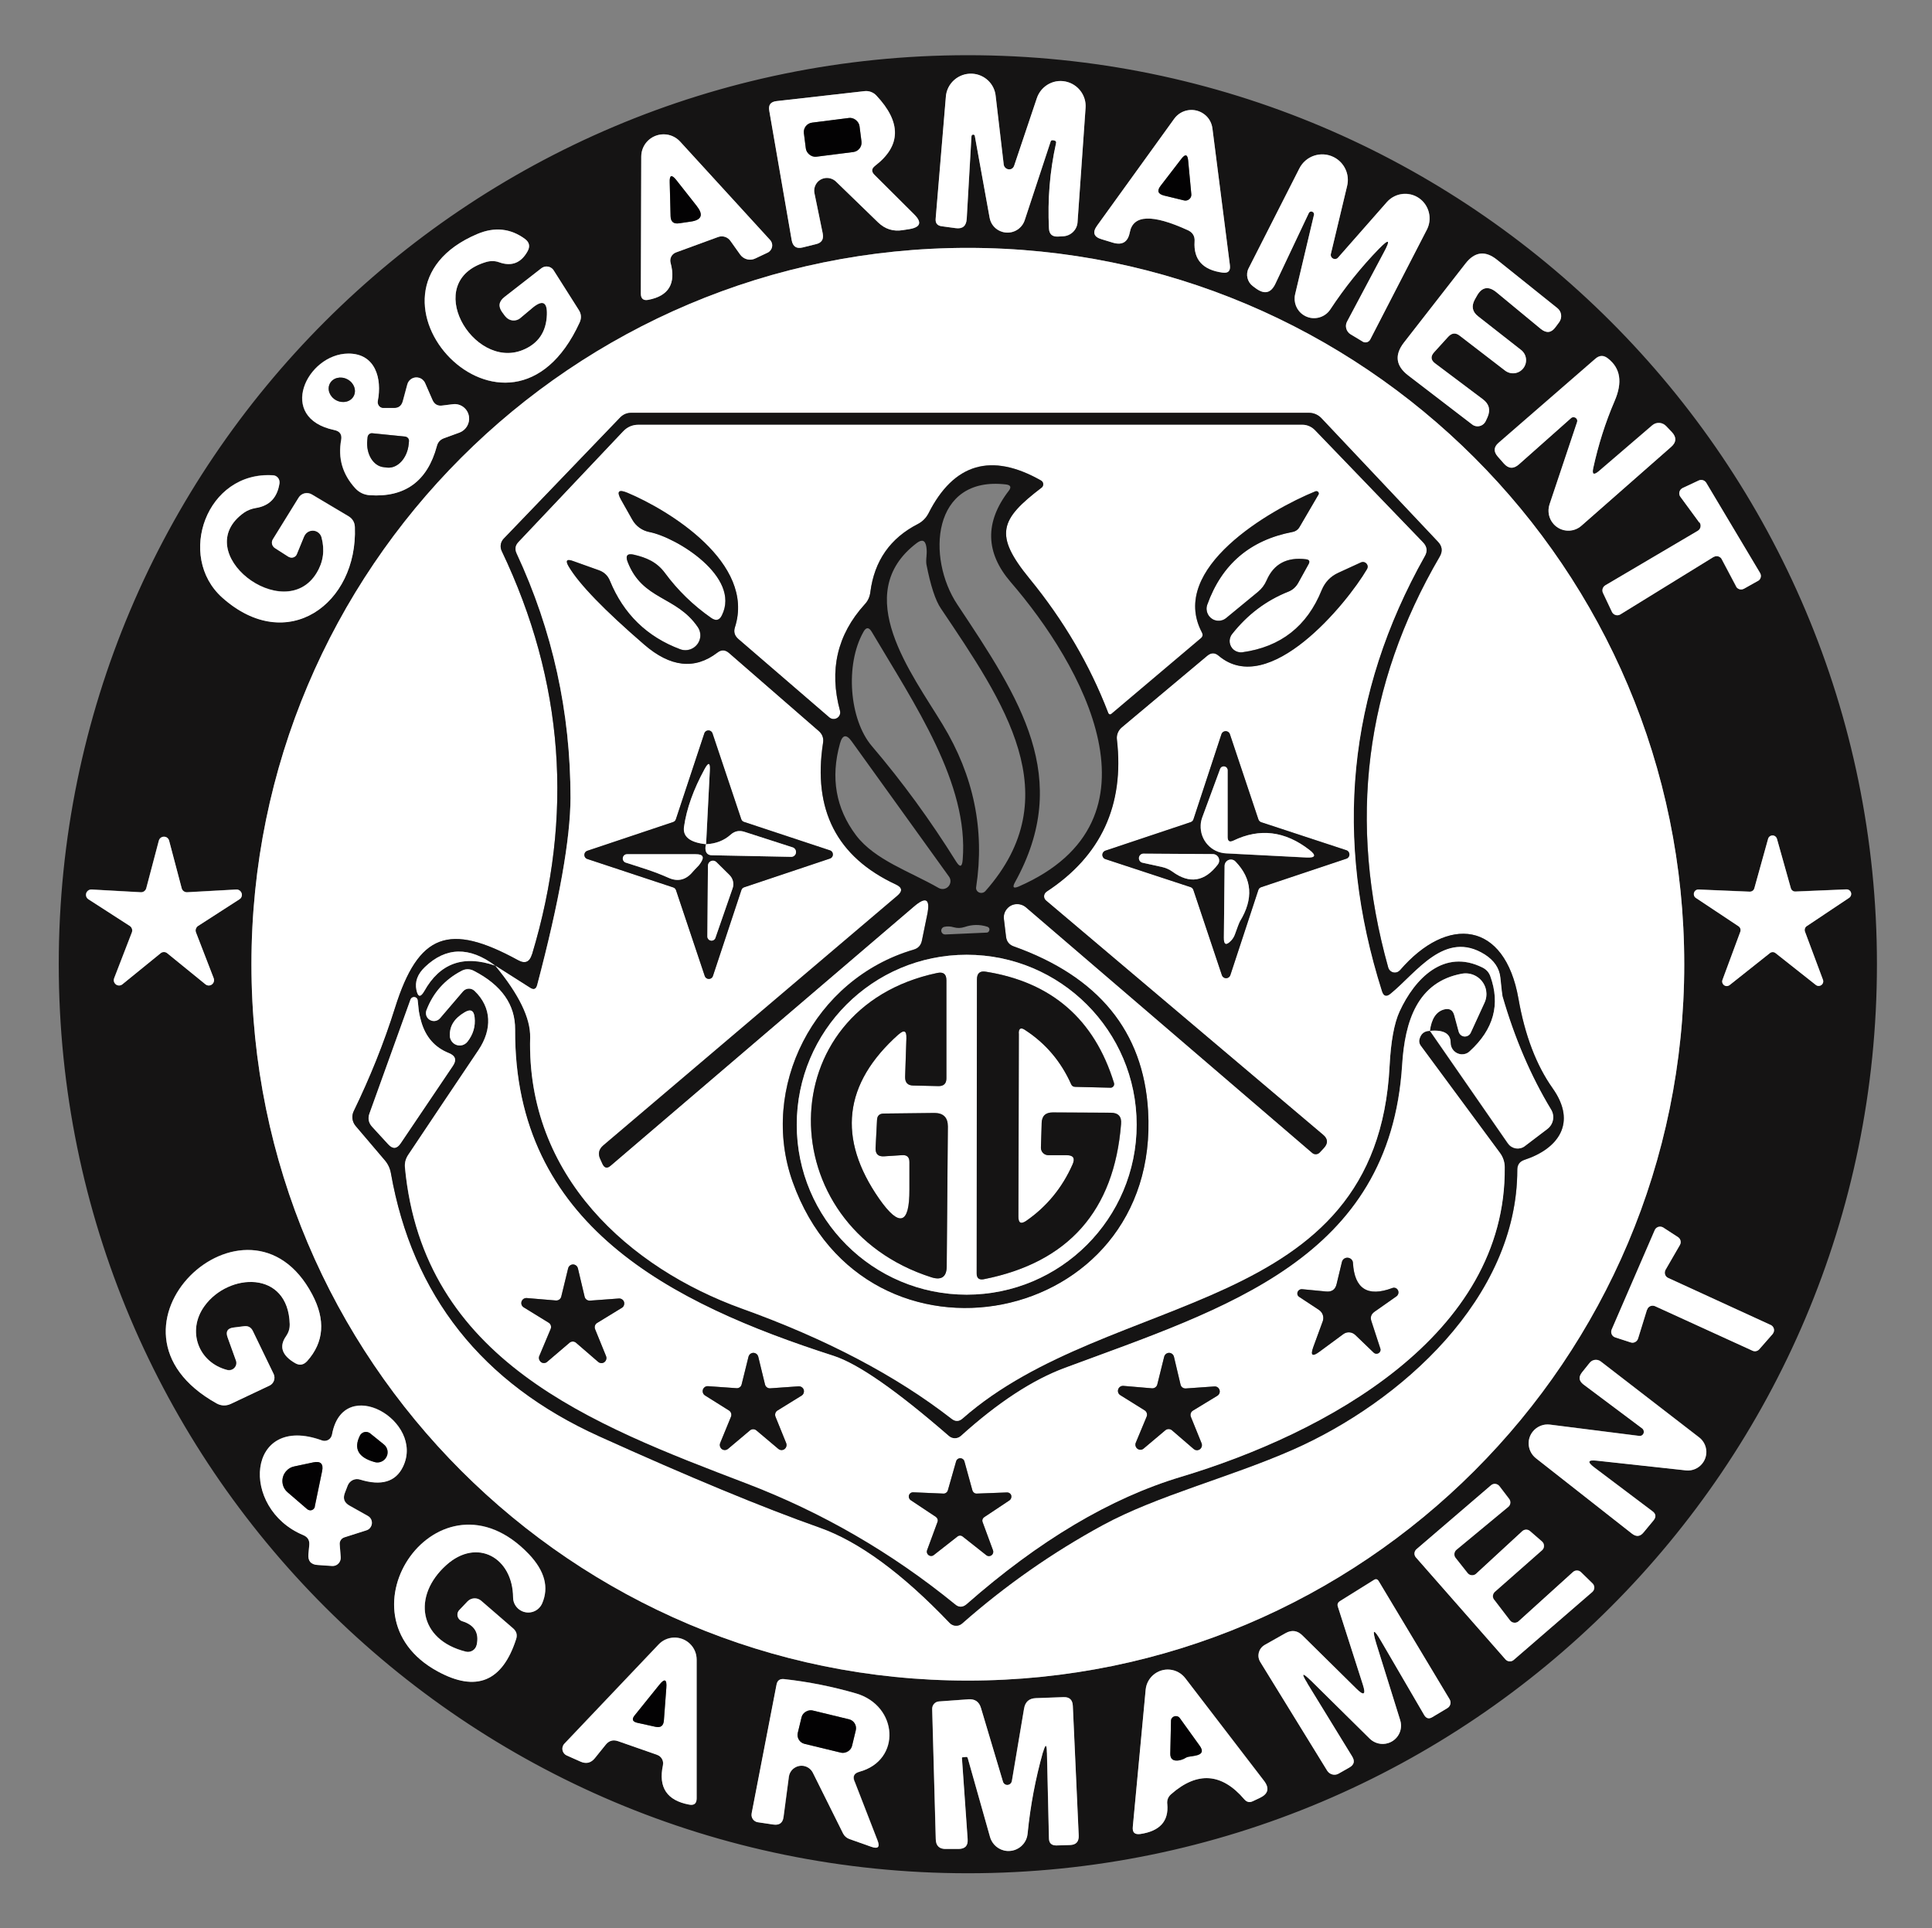 <?xml version="1.0" encoding="UTF-8"?>
<svg id="Capa_2" data-name="Capa 2" xmlns="http://www.w3.org/2000/svg" viewBox="0 0 538.93 537.9">
  <rect x="0" y="0" width="538.93" height="537.9" fill="#808080" stroke="none"/>
  <defs>
    <style>
      .cls-1 {
        fill: #fff;
      }

      .cls-2 {
        fill: #030203;
      }

      .cls-3 {
        fill: #151414;
      }

      .cls-4 {
        fill: none;
      }
    </style>
  </defs>
  <g>
    <path class="cls-4" d="M538.93,268.95C538.93,120.43,418.5,0,269.98,0S1.03,120.43,1.03,268.95s120.43,268.95,268.95,268.95,268.95-120.43,268.95-268.95" vector-effect="non-scaling-stroke"/>
    <path class="cls-4" d="M523.57,268.99c0-140.06-113.53-253.59-253.59-253.59h0C129.92,15.4,16.39,128.93,16.39,268.99h0c0,140.06,113.53,253.59,253.59,253.59h0c140.06,0,253.59-113.53,253.59-253.59h0" vector-effect="non-scaling-stroke"/>
    <path class="cls-4" d="M271.94,38.03l4.11,22.71c.48,2.75,3.11,4.59,5.91,4.07,1.84-.32,3.35-1.68,3.91-3.43l7.22-21.91c.12-.36,.48-.44,1.12-.24h0c.36,.12,.48,.36,.36,.8-1.72,7.78-2.35,15.68-1.96,23.7,.08,1.6,.92,2.35,2.51,2.27l1.48-.08c2.15-.12,3.87-1.84,3.99-3.95l2.23-31.8c.32-3.83-2.55-7.22-6.38-7.54-3.23-.28-6.22,1.72-7.22,4.83l-6.3,18.75c-.24,.8-1.08,1.24-1.84,.96-.56-.2-1-.68-1.08-1.28l-2.23-18.99c-.36-3.83-3.75-6.66-7.58-6.3-3.43,.32-6.15,3.11-6.34,6.54l-2.83,33.84c-.12,1.28,.44,2,1.72,2.15l3.83,.52c1.96,.28,2.99-.6,3.11-2.59l1.32-22.98c0-.28,.2-.48,.48-.52,.28,0,.48,.2,.48,.48" vector-effect="non-scaling-stroke"/>
    <path class="cls-4" d="M244.12,46.25c7.26-5.59,7.38-12.13,.32-19.63-.84-.88-2.04-1.32-3.23-1.2l-24.62,2.79c-1.64,.2-2.27,1.08-2,2.67l6.26,36.15c.32,1.76,1.36,2.43,3.07,2l3.71-.92c1.56-.36,2.19-1.36,1.88-2.95l-2.31-11.25c-.4-1.92,.84-3.79,2.75-4.19,1.16-.24,2.35,.12,3.23,.92l11.77,11.41c1.96,1.88,4.23,2.59,6.9,2.15l1.8-.28c3.15-.52,3.59-1.92,1.32-4.15l-11.01-10.97c-.92-.92-.88-1.76,.16-2.55" vector-effect="non-scaling-stroke"/>
    <path class="cls-4" d="M333.23,67.4c-.32,5.03,2.27,7.9,7.74,8.66,1.64,.24,2.31-.44,2.11-2.07l-4.87-38.11c-.4-3.23-3.31-5.55-6.58-5.15-1.64,.2-3.11,1.08-4.07,2.39l-21.51,29.81c-1.4,1.92-.96,3.19,1.28,3.83l3.15,.96c2.59,.76,4.15-.2,4.67-2.87,.92-4.95,6.3-5.15,16.16-.64,1.4,.64,2.04,1.72,1.92,3.19" vector-effect="non-scaling-stroke"/>
    <path class="cls-4" d="M188.54,70.43l11.77-4.31c1.28-.48,2.71,0,3.47,1.12l2.67,3.75c.96,1.36,2.75,1.84,4.23,1.12l3.47-1.64c1.12-.56,1.56-1.88,1.04-2.99-.08-.2-.2-.36-.36-.52l-25.1-27.45c-2.35-2.55-6.3-2.71-8.86-.4-1.28,1.16-2,2.83-2,4.59l-.12,38.19c0,1.44,.72,2.04,2.11,1.76,5.67-1.08,7.74-4.55,6.19-10.34-.32-1.2,.32-2.43,1.48-2.87" vector-effect="non-scaling-stroke"/>
    <path class="cls-4" d="M386.02,70.39l-10.26,19.31c-.68,1.24-.24,2.79,.96,3.55l3.39,2.04c.68,.44,1.6,.24,2.04-.48,0-.04,.04-.08,.08-.12l15.84-30.73c1.68-3.35,.32-7.46-3.03-9.18-2.75-1.4-6.07-.76-8.14,1.56l-13.65,15.52c-.44,.48-1.16,.52-1.64,.12-.32-.28-.48-.72-.36-1.16l4.51-18.87c.96-3.83-1.36-7.7-5.19-8.66-3.27-.8-6.62,.76-8.14,3.75l-14.13,27.81c-.88,1.72-.36,3.83,1.2,4.99l.92,.68c2.35,1.68,4.11,1.24,5.35-1.36l9.3-19.67c.16-.4,.6-.6,.96-.44,.4,.16,.6,.6,.48,.96l-5.23,22.07c-.68,2.91,1.12,5.83,4.03,6.54,2.23,.52,4.55-.4,5.79-2.31,4.03-6.11,8.58-11.77,13.57-16.92,2.83-2.91,3.27-2.55,1.36,1" vector-effect="non-scaling-stroke"/>
    <path class="cls-4" d="M152.55,87.75c-.16,4.87-2.43,8.18-6.82,9.94-13.85,5.51-28.33-19.19-10.14-24.58,1.24-.36,2.47-.36,3.67,.08,3.47,1.24,6.15,.16,7.94-3.15,.72-1.36,.44-2.47-.8-3.39-3.99-2.91-8.42-3.39-13.25-1.36-38.59,16.32,8.82,67.72,28.53,24.7,.56-1.24,.48-2.39-.24-3.51l-6.98-11.01c-.68-1.12-2.15-1.44-3.23-.76-.08,.04-.16,.12-.24,.16l-10.3,8.02c-1.56,1.24-1.76,2.63-.6,4.23l.8,1.08c.96,1.32,2.79,1.6,4.11,.68,.04,0,.08-.08,.12-.12l3.47-2.91c2.75-2.23,4.07-1.6,3.95,1.92" vector-effect="non-scaling-stroke"/>
    <path class="cls-4" d="M469.82,268.99c0-110.37-89.46-199.84-199.84-199.84S70.14,158.62,70.14,268.99s89.46,199.84,199.84,199.84,199.84-89.46,199.84-199.84" vector-effect="non-scaling-stroke"/>
    <path class="cls-4" d="M403.98,93.93c1-1.08,2.08-1.2,3.23-.28l12.61,9.7c1.6,1.24,3.87,.96,5.11-.64s.96-3.87-.64-5.11l-11.97-9.38c-1.64-1.28-1.92-2.83-.92-4.67l.52-.92c1.4-2.59,3.27-2.95,5.55-1.08l12.37,10.22c1.56,1.24,2.91,1.08,4.07-.52l1.04-1.4c.88-1.24,.68-2.95-.52-3.91l-16.84-13.49c-3.27-2.63-6.19-2.27-8.78,1.04l-17.16,22.03c-2.71,3.47-2.31,6.54,1.2,9.22l17.8,13.65c1.12,.84,2.67,.64,3.51-.48,.12-.16,.24-.32,.32-.52l.48-1.04c.88-2.04,.44-3.67-1.32-4.99l-13.33-10.02c-1.2-.92-1.28-1.96-.28-3.07l3.95-4.35" vector-effect="non-scaling-stroke"/>
    <path class="cls-4" d="M106.98,113.84c-.92,0-1.64-.76-1.64-1.64v-.32c1.24-6.26-.64-13.29-8.22-13.25-11.57,.08-20.15,17.96-3.83,21.35,1.48,.32,2.11,1.24,1.84,2.75-.92,5.07,.36,9.54,3.91,13.45,1.08,1.16,2.39,1.84,4.03,1.96,9.86,.68,16.12-3.91,18.75-13.69,.28-1.12,1-1.88,2.07-2.23l4.27-1.56c2.11-.8,3.19-3.15,2.43-5.27-.64-1.8-2.47-2.87-4.35-2.63l-2.87,.36c-1.32,.2-2.27-.36-2.79-1.6l-2.04-4.67c-.6-1.32-2.15-1.92-3.47-1.36-.72,.32-1.28,.96-1.48,1.72l-1.28,4.75c-.36,1.28-1.2,1.92-2.51,1.92h-2.87" vector-effect="non-scaling-stroke"/>
    <path class="cls-4" d="M439.93,117.72l-7.7,23.02c-.96,2.91,.6,6.07,3.51,7.02,1.88,.64,3.95,.2,5.43-1.12l25.02-21.99c1.44-1.28,1.52-2.63,.2-4.07l-1.6-1.68c-1.04-1.12-2.75-1.24-3.91-.24l-14.92,12.81c-1.4,1.16-1.92,.88-1.52-.92,1.4-6.42,3.35-12.65,5.95-18.67,2.27-5.23,1.64-9.18-1.88-11.89-1.16-.92-2.31-.92-3.47,.08l-27.01,23.46c-1.36,1.16-1.44,2.43-.28,3.79l1.72,1.96c1.32,1.52,2.75,1.6,4.27,.24l14.52-12.89c.44-.36,1.08-.32,1.48,.12,.24,.28,.32,.64,.2,.96" vector-effect="non-scaling-stroke"/>
    <path class="cls-4" d="M84.83,149.68c.52-1.32,2-2,3.31-1.48,.8,.32,1.36,.96,1.56,1.8,.92,3.51,.48,6.78-1.4,9.86-8.98,14.8-35.87-5.71-20.23-16.84,1-.68,2.07-1.08,3.23-1.28,3.87-.6,6.07-2.91,6.66-6.94,.12-1.08-.6-2.04-1.64-2.19h-.12c-18.63-1.24-27.05,22.63-14.21,34.12,18.08,16.16,37.83,1.76,36.99-19.67-.04-1.36-.68-2.39-1.84-3.07l-10.14-6.03c-1.28-.76-2.91-.4-3.71,.88l-7.18,11.61c-.52,.84-.28,1.88,.52,2.43l3.79,2.43c.72,.48,1.72,.32,2.23-.4,.08-.12,.12-.24,.16-.36l2-4.87" vector-effect="non-scaling-stroke"/>
    <path class="cls-4" d="M474.01,145.77c.56,.72,.4,1.76-.32,2.27-.04,0-.12,.08-.16,.12l-25.78,15.2c-.72,.44-1,1.36-.64,2.11l2.51,5.31c.4,.8,1.36,1.16,2.19,.76,.08,0,.12-.08,.16-.08l26.02-16.04c.8-.48,1.8-.2,2.23,.56v.08l3.99,7.54c.44,.8,1.44,1.12,2.19,.68h.08l3.83-2.15c.8-.44,1.08-1.44,.64-2.23v-.04l-15-25.14c-.44-.72-1.36-1-2.11-.64l-4.51,2.11c-.8,.4-1.16,1.4-.76,2.19,.04,.08,.08,.16,.16,.24l5.27,7.18" vector-effect="non-scaling-stroke"/>
    <path class="cls-4" d="M52.19,248.92c-.68,.04-1.32-.4-1.52-1.08l-3.51-13.29c-.2-.8-1-1.28-1.8-1.08-.56,.12-.96,.56-1.08,1.08l-3.51,13.29c-.2,.68-.84,1.12-1.52,1.08l-13.69-.76c-.8-.08-1.52,.56-1.6,1.36-.04,.56,.2,1.08,.68,1.36l11.57,7.46c.56,.4,.8,1.12,.56,1.76l-4.95,12.81c-.28,.76,.08,1.6,.84,1.92,.48,.2,1.08,.12,1.48-.24l10.65-8.66c.52-.44,1.32-.44,1.84,0l10.65,8.66c.64,.52,1.56,.44,2.07-.2,.36-.4,.44-.96,.24-1.48l-4.95-12.81c-.24-.64,0-1.36,.56-1.76l11.57-7.46c.68-.44,.88-1.36,.44-2.04-.28-.44-.8-.72-1.36-.68l-13.69,.76" vector-effect="non-scaling-stroke"/>
    <path class="cls-4" d="M500.82,248.72c-.6,0-1.12-.36-1.28-.92l-3.87-13.77c-.16-.68-.88-1.08-1.56-.92-.44,.12-.8,.48-.92,.92l-3.83,13.77c-.16,.6-.68,.96-1.28,.96l-14.25-.6c-.72-.04-1.32,.48-1.36,1.2,0,.48,.2,.92,.6,1.16l11.89,7.9c.48,.32,.68,.96,.48,1.52l-4.95,13.37c-.28,.64,0,1.4,.68,1.68,.44,.2,.96,.12,1.32-.2l11.21-8.9c.44-.36,1.12-.36,1.56,0l11.21,8.86c.56,.44,1.36,.4,1.8-.16,.32-.36,.4-.88,.2-1.32l-4.99-13.37c-.2-.56,0-1.2,.48-1.52l11.89-7.94c.56-.4,.72-1.2,.28-1.8-.24-.32-.64-.52-1.04-.52l-14.29,.6" vector-effect="non-scaling-stroke"/>
    <path class="cls-4" d="M459.4,365.44c.24-.88,1.16-1.36,2.04-1.12,.08,0,.12,.04,.2,.08l27.17,12.41c.64,.32,1.44,.16,1.92-.4l3.71-4.23c.6-.68,.52-1.72-.16-2.31-.12-.12-.24-.2-.4-.24l-28.53-13.09c-.84-.36-1.2-1.32-.84-2.15,0-.04,.04-.12,.08-.16l3.99-6.9c.44-.76,.2-1.72-.52-2.19l-4.11-2.67c-.76-.48-1.76-.28-2.27,.48-.04,.08-.08,.16-.12,.24l-12.01,27.73c-.36,.84,0,1.8,.88,2.15,.04,0,.08,0,.12,.04l4.31,1.4c.88,.28,1.8-.2,2.08-1.04h0l2.47-7.98" vector-effect="non-scaling-stroke"/>
    <path class="cls-4" d="M63.4,382.2c-8.1-2.07-11.37-10.93-6.38-17.84,6.74-9.34,23.38-10.1,23.78,5.07,0,1.24-.32,2.31-1,3.31-2.04,2.87-1.2,5.39,2.51,7.54,1.24,.72,2.35,.52,3.35-.56,4.71-5.27,5.19-11.49,1.4-18.63-17.76-33.6-64.05,9.62-26.62,30.45,1.28,.68,2.59,.72,3.91,.12l10.81-5.11c1.2-.56,1.72-2.04,1.16-3.23l-5.79-11.97c-.52-1.08-1.36-1.52-2.51-1.36l-2.87,.36c-1.72,.2-2.27,1.12-1.68,2.75l2.31,6.42c.4,1.04-.16,2.23-1.2,2.59-.36,.12-.8,.16-1.2,.08" vector-effect="non-scaling-stroke"/>
    <path class="cls-4" d="M445.44,407.5l24.86,2.71c2.83,.32,5.35-1.76,5.67-4.59,.2-1.76-.56-3.51-1.96-4.59l-27.45-21.19c-.96-.76-2.39-.6-3.15,.4l-2.11,2.63c-1,1.28-.88,2.39,.44,3.39l16.36,12.25c.52,.4,.6,1.12,.24,1.64-.24,.32-.68,.52-1.08,.44l-24.9-3.15c-2.87-.36-5.51,1.68-5.91,4.55-.24,1.84,.52,3.67,2,4.83l26.78,21.03c1.24,.96,2.31,.84,3.27-.36l2.71-3.27c.84-1,.76-1.88-.28-2.63l-16.2-12.21c-2.04-1.56-1.8-2.15,.72-1.88" vector-effect="non-scaling-stroke"/>
    <path class="cls-4" d="M89.78,401.83c-20.99-7.62-23.06,18.95-5.19,26.42,1.24,.52,1.8,1.44,1.68,2.75l-.24,2.59c-.16,1.88,.68,2.87,2.55,2.99l4.07,.28c1.24,.08,2.31-.88,2.39-2.15v-.28l-.28-3.59c-.08-.88,.44-1.68,1.28-1.96l6.15-1.96c1.16-.36,1.8-1.6,1.44-2.75-.16-.56-.56-1-1.04-1.28l-5.11-2.87c-1.48-.84-1.88-2-1.28-3.55l.8-2.08c.56-1.36,2.04-2.08,3.43-1.64,5.95,1.84,9.94,.64,11.97-3.55,6.22-12.81-16.72-26.06-19.79-8.98-.2,1.16-1.32,1.92-2.47,1.72-.12,0-.24-.04-.36-.12" vector-effect="non-scaling-stroke"/>
    <path class="cls-4" d="M416.79,446.28c-.52-.68-.4-1.64,.24-2.19l13.13-11.57c.68-.6,.76-1.64,.16-2.31l-.16-.16-3.31-2.87c-.64-.56-1.6-.52-2.19,0l-12.85,11.85c-.64,.64-1.68,.6-2.31-.08,0,0-.04-.08-.08-.08l-3.35-4.23c-.56-.68-.44-1.72,.24-2.27l14.45-11.97c.68-.56,.76-1.56,.24-2.23l-2.71-3.55c-.56-.72-1.6-.84-2.31-.28l-.04,.04-20.75,17.8c-.68,.6-.8,1.6-.2,2.31h0l24.98,28.45c.6,.68,1.64,.76,2.31,.16h0l21.91-18.95c.68-.6,.76-1.64,.16-2.31l-.08-.08-3.23-3.15c-.64-.64-1.64-.64-2.27,0l-15.12,13.69c-.68,.6-1.72,.56-2.31-.12,0,0-.04-.08-.08-.08l-4.43-5.79" vector-effect="non-scaling-stroke"/>
    <path class="cls-4" d="M129.96,460.77c-13.21-3.27-15-15.6-5.43-24.18,8.54-7.66,18.52-2.08,18.6,9.06,0,2.35,1.92,4.23,4.27,4.19,1.68,0,3.15-1,3.83-2.51,1.96-4.51,.72-9.1-3.71-13.77-24.94-26.06-54.75,16.8-25.42,32.72,10.73,5.87,18.04,2.87,21.87-8.98,.4-1.2,.12-2.19-.84-3.03l-8.9-7.7c-1.12-.96-2.75-.88-3.79,.16l-2.31,2.43c-.72,.76-.68,1.92,.08,2.67,.2,.2,.48,.36,.72,.44,3.47,1.08,4.79,3.31,4.03,6.66-.32,1.32-1.64,2.15-2.99,1.84h0" vector-effect="non-scaling-stroke"/>
    <path class="cls-4" d="M365.63,468.83l16.44,16.24c2.04,1.96,5.31,1.96,7.26-.08,1.32-1.32,1.8-3.27,1.24-5.07l-6.66-21.35c-1.28-4.19-.8-4.39,1.4-.6l11.93,20.47c.6,1,1.36,1.2,2.31,.6l4.19-2.51c.84-.52,1.12-1.6,.6-2.47l-19.75-32.92c-.36-.6-.8-.72-1.36-.36l-9.54,5.95c-.56,.36-.72,.88-.52,1.48l6.98,21.79c.92,2.83,.28,3.19-1.84,1.08l-15-14.8c-1.4-1.4-2.99-1.64-4.75-.64l-5.79,3.27c-1.64,.96-2.23,3.03-1.28,4.63,0,0,0,.08,.04,.12l18.67,30.33c.68,1.08,2.08,1.44,3.15,.84l3.03-1.72c1.32-.76,1.6-1.76,.8-3.07l-12.53-20.43c-1.8-2.87-1.48-3.11,.96-.76" vector-effect="non-scaling-stroke"/>
    <path class="cls-4" d="M184.91,492.45c-1.32,6.19,1.12,9.82,7.3,10.97,1.4,.28,2.07-.32,2.07-1.72v-38.71c.04-3.39-2.71-6.15-6.11-6.15-1.68,0-3.31,.68-4.47,1.92l-26.3,27.69c-.76,.8-.72,2.11,.12,2.91,.16,.16,.36,.28,.56,.36l3.87,1.72c1.56,.68,2.91,.36,3.99-1l2.99-3.71c.92-1.16,2.07-1.48,3.47-1l10.85,3.79c1.2,.4,1.92,1.68,1.64,2.91" vector-effect="non-scaling-stroke"/>
    <path class="cls-4" d="M326.68,500.55c7.3-6.42,14.13-5.95,20.43,1.44,.68,.76,1.44,.96,2.35,.52l1.96-.92c2.35-1.12,2.75-2.71,1.16-4.79l-21.95-28.61c-2.08-2.71-5.99-3.19-8.66-1.12-1.36,1.04-2.23,2.59-2.39,4.31l-3.59,38.27c-.16,1.56,.52,2.19,2.08,2,5.47-.8,7.98-3.59,7.54-8.34-.12-1.12,.24-2.04,1.08-2.75" vector-effect="non-scaling-stroke"/>
    <path class="cls-4" d="M239.73,494.29c11.81-3.19,10.85-18.44-.96-21.87-6.5-1.88-13.17-3.23-20.07-3.99-1.16-.12-1.88,.4-2.07,1.56l-6.94,35.91c-.24,1.12,.52,2.23,1.64,2.47h.12l4.31,.64c1.68,.24,2.63-.48,2.83-2.15l1.48-11.17c.24-1.96,2.04-3.31,3.99-3.07,1.16,.16,2.19,.88,2.71,1.96l8.42,16.92c.36,.72,1,1.28,1.8,1.56l6.07,2.15c1.88,.68,2.47,.08,1.72-1.8l-6.38-16.44c-.56-1.4-.12-2.27,1.36-2.67" vector-effect="non-scaling-stroke"/>
    <path class="cls-4" d="M292.01,488.94l.56,23.94c0,1.32,.72,2,2.08,1.96l3.79-.12c1.72-.04,2.51-.96,2.43-2.67l-1.64-36.15c-.08-1.72-.96-2.51-2.67-2.43l-7.66,.28c-1.88,.08-2.95,1.04-3.27,2.91l-3.39,20.15c-.08,.72-.72,1.2-1.4,1.16-.56-.04-1-.44-1.12-1l-6.11-20.47c-.52-1.76-1.68-2.55-3.47-2.43l-8.26,.6c-1.08,.08-1.92,1-1.88,2.08l1,36.35c.04,1.88,1.04,2.79,2.91,2.75h3.51c1.8-.08,2.59-.96,2.47-2.75l-1.56-22.19v-.64l1.08-.12c.28,0,.44,.08,.52,.36l6.19,21.91c.76,2.87,3.67,4.55,6.54,3.79,2.19-.6,3.75-2.47,3.95-4.71,.76-7.7,2.19-15.28,4.27-22.67,.68-2.39,1.04-2.35,1.08,.12" vector-effect="non-scaling-stroke"/>
    <path class="cls-4" d="M239.77,35.19c-.2-1.44-1.52-2.47-2.95-2.27h0l-10.3,1.32c-1.44,.2-2.47,1.52-2.27,2.95h0l.56,4.27c.2,1.44,1.52,2.47,2.95,2.27h0l10.3-1.32c1.44-.2,2.47-1.52,2.27-2.95h0l-.56-4.27" vector-effect="non-scaling-stroke"/>
    <path class="cls-4" d="M329.56,44.29l-5.83,7.58c-1.04,1.36-.72,2.23,.96,2.67l5.59,1.36c.88,.24,1.76-.32,2-1.2,.04-.16,.04-.36,.04-.52l-.88-9.38c-.16-1.76-.8-1.92-1.88-.52" vector-effect="non-scaling-stroke"/>
    <path class="cls-4" d="M194.4,57.54l-5.75-7.3c-1.32-1.64-1.92-1.44-1.84,.68l.24,9.38c.04,1.56,.84,2.23,2.39,2l3.27-.48c2.99-.44,3.55-1.88,1.68-4.27" vector-effect="non-scaling-stroke"/>
    <path class="cls-4" d="M148.4,266.28c-.64,2.11-1.92,2.67-3.87,1.6-19.23-10.53-27.77-7.54-34.32,13.29-3.07,9.78-6.94,19.39-11.53,28.85-.64,1.32-.44,2.91,.52,4.07l8.18,9.62c.88,1.04,1.44,2.23,1.68,3.59,6.03,34.12,25.42,58.62,58.14,73.42,25.14,11.37,45.65,19.87,61.49,25.46,10.93,3.87,23.02,12.73,36.23,26.58,.96,1,2.47,1.04,3.47,.16,12.09-10.65,25.22-19.83,39.31-27.49,15.16-8.22,35.31-13.25,52.83-20.95,30.21-13.29,62.73-42.38,62.73-78.13,0-1.44,.68-2.35,2.04-2.79,9.3-3.07,14.72-10.22,7.82-19.95-4.55-6.42-7.74-14.76-9.54-25.02-3.79-21.59-19.71-23.38-33.04-7.9-.72,.8-1.92,.88-2.71,.16-.28-.24-.48-.56-.56-.88-11.37-40.62-6.58-78.85,14.37-114.72,.84-1.48,.68-2.83-.48-4.07l-32.48-34.44c-.92-1-2.19-1.56-3.51-1.56H176.09c-1.24,0-2.27,.44-3.15,1.36l-32.44,33.76c-.88,.92-1.08,2.27-.56,3.39,17.36,36.35,20.15,73.9,8.46,112.61" vector-effect="non-scaling-stroke"/>
    <path class="cls-4" d="M98.68,110.49c.84-1.64,.04-3.71-1.8-4.67-1.84-.96-4.03-.44-4.87,1.2s-.04,3.71,1.8,4.67c1.84,.96,4.03,.44,4.87-1.2" vector-effect="non-scaling-stroke"/>
    <path class="cls-4" d="M113,121.79l-9.14-.92c-.64-.08-1.24,.4-1.32,1.08h0l-.08,.84c-.4,3.87,1.68,7.26,4.59,7.54l.96,.12c2.91,.28,5.59-2.63,5.99-6.5h0l.08-.84c.08-.64-.4-1.24-1.08-1.32h0" vector-effect="non-scaling-stroke"/>
    <path class="cls-4" d="M138.14,269.39c-7.22-5.39-13.77-5.23-19.63,.4-2.04,1.96-2.83,4.07-2.35,6.38,.44,2.04,1.16,2.11,2.19,.32,4.35-7.78,10.93-10.18,19.79-7.1" vector-effect="non-scaling-stroke"/>
    <path class="cls-4" d="M138.14,269.39c6.62,8.02,9.86,14.68,9.74,20.03-1.04,38.71,27.73,64.36,59.1,75.66,23.42,8.42,42.9,18.63,58.46,30.73,1.08,.84,2.11,.8,3.11-.12,41.3-36.27,115.56-27.97,119.07-98.36,.36-6.82,1.28-11.85,2.79-15.16,4.23-9.18,12.41-17.64,23.18-12.21,1,.52,1.72,1.28,2.11,2.35,2.87,7.9,.96,14.88-5.75,20.99-1.28,1.2-3.27,1.08-4.47-.2-.52-.6-.84-1.36-.84-2.15,0-2.59-1.92-3.71-5.79-3.35" vector-effect="non-scaling-stroke"/>
    <path class="cls-4" d="M398.87,287.58c.44-3.39,1.76-5.39,3.99-5.99,1.48-.36,2.39,.16,2.79,1.6l1.24,4.59c.24,.96,1.2,1.56,2.15,1.32,.56-.12,1-.52,1.24-1.04l3.83-8.34c1.32-2.91,.04-6.34-2.83-7.66-1.08-.48-2.27-.64-3.47-.44-12.41,2.27-15.92,13.21-16.68,25.42-3.39,54.19-49.16,67.88-94.01,84.52-9.06,3.35-18.75,9.7-29.09,19.03-.96,.88-2.39,.88-3.35,0-14.56-12.65-25.26-20.11-32.12-22.35-45.49-14.64-89.18-36.59-88.87-91.06,.04-6.9-3.75-12.33-11.45-16.32-1.2-.64-2.39-.64-3.55,0-4.63,2.43-7.86,6.07-9.74,10.97-.44,1.16,.16,2.43,1.32,2.87,.88,.32,1.88,.08,2.47-.64l6.38-7.46c.8-.96,2.19-1.08,3.15-.28l.08,.08c4.87,4.63,4.95,10.81,1.12,16.52-6.5,9.66-13.05,19.43-19.63,29.29-.68,1.04-1,2.19-.88,3.47,5.11,53.87,52.03,71.63,95.29,88.15,21.07,8.06,40.46,19.27,58.14,33.68,1.08,.92,2.15,.88,3.23,0,20.19-17.76,40.1-29.61,59.78-35.51,40.26-12.09,90.82-39.38,90.34-86.39,0-1.44-.48-2.87-1.36-4.03l-22.11-29.93c-.36-.52-.48-1.16-.32-1.72,.4-1.56,1.36-2.31,2.91-2.35" vector-effect="non-scaling-stroke"/>
    <path class="cls-4" d="M398.87,287.58l21.75,31.4c1.04,1.52,3.11,1.88,4.63,.84,0,0,.08-.04,.08-.08l6.3-4.79c1.68-1.28,2.11-3.59,1.04-5.39-5.67-9.38-10.18-19.91-13.57-31.64-.08-.32-.28-2.07-.6-5.23-.28-2.59-1.72-4.75-4.35-6.42-11.13-6.98-19.03,5.11-26.26,10.97-1.16,.96-2,.72-2.43-.72-13.53-42.62-9.58-83.04,11.93-121.31,.84-1.4,.68-2.71-.48-3.91l-30.13-31.28c-.92-.96-2.19-1.52-3.51-1.52H178.08c-1.72,0-3.15,.64-4.31,1.88l-29.21,30.89c-.84,.92-1,1.92-.48,3.07,10.06,21.59,15.08,44.33,15.04,68.24,0,11.37-3.11,28.81-9.3,52.23-.32,1.16-.96,1.4-1.96,.76l-9.74-6.19" vector-effect="non-scaling-stroke"/>
    <path class="cls-4" d="M116.75,281.36l-.24-2.31c-.08-.56-.6-.96-1.16-.88-.36,.04-.68,.32-.84,.64l-11.45,31.8c-.52,1.4-.24,2.67,.76,3.75l4.47,4.87c1.28,1.4,2.43,1.28,3.47-.28l14.56-21.59c1.12-1.64,.76-2.83-1.12-3.59-3.91-1.56-6.46-4.47-7.7-8.74-.44-1.52-.68-2.75-.76-3.67" vector-effect="non-scaling-stroke"/>
    <path class="cls-4" d="M125.49,289.06c.08,1.52,1.4,2.67,2.91,2.59,.8-.04,1.52-.44,2-1.04,1.6-2.04,2.27-4.31,2-6.82-.2-1.92-1.12-2.39-2.79-1.4-2.91,1.72-4.27,3.91-4.11,6.66" vector-effect="non-scaling-stroke"/>
    <path class="cls-4" d="M309.09,198.76c-5.11-13.29-12.41-25.74-21.91-37.35-10.02-12.25-8.26-16.52,3.35-25.38,.52-.4,.6-1.16,.2-1.68-.12-.12-.24-.24-.36-.32-13.85-7.86-24.34-4.79-31.4,9.22-.68,1.28-1.64,2.23-2.91,2.91-7.74,3.95-12.17,10.3-13.29,19.03-.16,1.32-.68,2.47-1.6,3.43-7.66,8.46-9.94,18.36-6.86,29.65,.24,1-.32,2-1.32,2.23-.56,.16-1.2,0-1.64-.36l-25.42-21.91c-1.04-.92-1.36-2-.92-3.31,5.71-17.88-18.4-32.6-30.01-37.47-2.47-1.04-3.07-.4-1.76,1.96l3.15,5.59c1,1.76,2.71,2.99,4.71,3.39,7.74,1.52,25.54,12.57,20.27,23.22-.68,1.44-1.68,1.68-2.99,.76-5.03-3.51-9.34-7.7-12.93-12.57-2.27-3.07-5.19-4.27-8.62-5.07-1.84-.44-2.43,.24-1.76,2,4.15,10.73,13.57,9.42,19.55,18.16,1.28,1.92,.8,4.47-1.12,5.75-1.12,.76-2.51,.92-3.75,.48-9.3-3.47-15.84-9.86-19.63-19.11-.6-1.48-1.64-2.43-3.11-2.95l-7.14-2.55c-1.8-.68-2.23-.16-1.24,1.52,2.91,4.91,9.94,12.17,21.03,21.75,7.3,6.34,14.13,7.1,20.43,2.27,1.08-.84,2.15-.84,3.23,.08l25.06,21.79c1,.88,1.4,1.96,1.2,3.27-2.91,18.71,3.83,31.88,20.31,39.54,1.8,.84,1.92,1.88,.4,3.15l-82,69.63c-1.28,1.08-1.56,2.39-.84,3.87l.6,1.32c.56,1.16,1.32,1.32,2.27,.48l84.52-72.23c3.47-2.99,4.71-2.23,3.79,2.23l-1.48,7.22c-.28,1.32-1.04,2.15-2.31,2.51-27.89,8.18-43.1,38.63-33.72,64.84,20.35,56.9,102.75,40.66,99.12-19.91-1.32-22.15-13.85-37.43-37.51-45.85-1.24-.44-1.96-1.36-2.11-2.67l-.6-4.99c-.24-2.04,1.24-3.87,3.27-4.11,1.04-.12,2.08,.2,2.87,.88l79.85,68.51c.64,.56,1.56,.48,2.11-.12l1.12-1.2c1.24-1.32,1.2-2.59-.2-3.75l-77.25-65.32c-.68-.56-.76-1.52-.2-2.19,.12-.12,.24-.24,.36-.32,15.16-9.94,21.71-24.1,19.59-42.42-.16-1.28,.36-2.55,1.36-3.39l23.86-19.99c1.08-.88,2.11-.88,3.15,0,14.05,11.93,35.71-14.48,41.38-24.14,.36-.64,.16-1.44-.44-1.8-.36-.24-.84-.24-1.24-.08l-6.34,2.91c-2.15,1-3.67,2.59-4.59,4.79-4.07,10.1-11.45,15.88-22.11,17.36-1.72,.24-3.31-.96-3.55-2.67-.12-.84,.12-1.72,.64-2.39,4.27-5.43,9.5-9.38,15.72-11.85,1.2-.48,2.11-1.32,2.75-2.47l2.87-5.19c.44-.8,.2-1.24-.68-1.36-5.35-.68-9.02,1.28-11.01,5.87-.56,1.28-1.36,2.35-2.43,3.23l-8.82,7.26c-1.44,1.2-3.51,1-4.71-.4-.76-.92-1-2.19-.6-3.31,4.03-11.25,11.93-18,23.74-20.27,.88-.16,1.56-.64,2-1.4l5.27-9.02c.2-.32,.08-.68-.24-.88-.2-.08-.4-.12-.6-.04-12.65,5.15-41.06,21.51-31.68,39.34,.36,.68,.24,1.24-.32,1.68l-24.78,20.95c-.48,.44-.84,.32-1.08-.28" vector-effect="non-scaling-stroke"/>
    <path class="cls-4" d="M207.53,229.29c-.36-.12-.64-.4-.76-.76l-8.02-23.94c-.2-.64-.88-.96-1.52-.76-.36,.12-.64,.4-.76,.76l-7.94,23.98c-.12,.36-.4,.64-.76,.76l-23.94,8.02c-.64,.2-.96,.88-.76,1.52,.12,.36,.4,.64,.76,.76l23.98,7.94c.36,.12,.64,.4,.76,.76l8.02,23.94c.2,.64,.88,.96,1.52,.76,.36-.12,.64-.4,.76-.76l7.94-23.98c.12-.36,.4-.64,.76-.76l23.94-8.02c.64-.2,.96-.88,.76-1.52-.12-.36-.4-.64-.76-.76l-23.98-7.94" vector-effect="non-scaling-stroke"/>
    <path class="cls-4" d="M351.78,229.37c-.36-.12-.64-.44-.76-.8l-7.94-23.74c-.2-.64-.92-1-1.56-.8-.36,.12-.68,.4-.8,.8l-7.82,23.78c-.12,.36-.44,.64-.8,.76l-23.74,7.94c-.64,.2-1,.92-.8,1.56,.12,.36,.4,.68,.8,.8l23.78,7.82c.36,.12,.64,.44,.76,.8l7.94,23.74c.2,.64,.92,1,1.56,.8,.36-.12,.68-.4,.8-.8l7.82-23.78c.12-.36,.44-.64,.8-.76l23.74-7.94c.64-.2,1-.92,.8-1.56-.12-.36-.4-.68-.8-.8l-23.78-7.82" vector-effect="non-scaling-stroke"/>
    <path class="cls-4" d="M280.64,135.15c-20.75-2.47-22.23,20.55-13.57,33.52,17.48,26.3,32.2,48.32,16.04,77.49-.76,1.4-.4,1.76,1.04,1.16,42.34-18.48,17.6-62.01-2.23-84.95-7.06-8.22-7.26-16.72-.52-25.46,.76-1,.52-1.6-.76-1.76" vector-effect="non-scaling-stroke"/>
    <path class="cls-4" d="M258.45,154.99c.08-.76,.08-1.56-.04-2.39-.28-1.88-1.2-2.23-2.71-1.08-18.63,14.17-1.28,36.51,7.26,50.64,8.66,14.25,11.77,29.37,9.34,45.29-.16,.8,.4,1.52,1.2,1.64,.52,.08,1.04-.12,1.36-.48,23.5-26.54,5.15-52.71-12.37-78.81-1.56-2.27-2.91-6.42-4.07-12.37-.08-.52-.08-1.32,.04-2.43" vector-effect="non-scaling-stroke"/>
    <path class="cls-4" d="M240.85,176.29c-5.15,9.1-3.95,24.46,2.35,31.84,8.54,10.02,16.36,20.75,23.5,32.2,1.08,1.72,1.68,1.56,1.84-.48,1.76-21.23-13.41-43.38-25.38-63.61-.8-1.32-1.56-1.32-2.31,.04" vector-effect="non-scaling-stroke"/>
    <path class="cls-4" d="M261.84,247.72c1.04,.6,2.39,.24,2.99-.8,.44-.76,.4-1.68-.12-2.39l-27.13-37.71c-1.48-2.07-2.59-1.88-3.27,.6-2.67,9.54-1.16,18.08,4.47,25.58,5.27,6.94,15.04,10.1,23.06,14.72" vector-effect="non-scaling-stroke"/>
    <path class="cls-4" d="M266.07,258.69c-.92-.28-1.84-.32-2.71-.12-.56,.16-.92,.76-.76,1.32,.12,.48,.56,.8,1.04,.8l11.57-.52c.48,0,.8-.44,.8-.88,0-.36-.24-.64-.6-.76-2.11-.68-4.23-.64-6.34,.08-1,.32-2,.36-2.99,.08" vector-effect="non-scaling-stroke"/>
    <path class="cls-4" d="M317.07,313.76c0-26.18-21.23-47.41-47.41-47.41h0c-26.18,0-47.41,21.23-47.41,47.41s21.23,47.41,47.41,47.41,47.41-21.23,47.41-47.41h0" vector-effect="non-scaling-stroke"/>
    <path class="cls-4" d="M196.96,235.51c-.16,.52-.2,1-.16,1.44,.12,1.08,.72,1.6,1.8,1.64l21.95,.44c.76,.08,1.4-.44,1.48-1.2,.08-.68-.4-1.32-1.04-1.48l-13.37-4.31c-1.4-.44-2.67-.2-3.79,.8-1.88,1.68-4.19,2.55-6.86,2.67" vector-effect="non-scaling-stroke"/>
    <path class="cls-4" d="M196.96,235.51l1.04-20.55c.12-2.27-.36-2.39-1.44-.44-3.11,5.71-5.03,11.05-5.75,16.08-.44,2.79,1.64,4.43,6.15,4.91" vector-effect="non-scaling-stroke"/>
    <path class="cls-4" d="M186.5,244.89c2.59,1.16,4.87,.6,6.74-1.68,.24-.28,.64-.72,1.16-1.24,.36-.32,.68-.72,1-1.2,1.16-1.68,.72-2.51-1.32-2.47h-19.11c-.68,0-1.24,.48-1.24,1.16,0,.56,.36,1.08,.88,1.2,4.39,1.44,7.58,2.31,11.89,4.23" vector-effect="non-scaling-stroke"/>
    <path class="cls-4" d="M197.48,241.5l-.16,19.63c-.08,.64,.4,1.2,1.04,1.28,.56,.08,1.12-.32,1.24-.88l4.75-13.69c.48-1.28,.12-2.75-.84-3.71l-3.67-3.63c-.56-.52-1.44-.52-1.96,.04-.24,.24-.36,.6-.4,.96" vector-effect="non-scaling-stroke"/>
    <path class="cls-4" d="M342.45,233.48v-18.63c0-.6-.52-1.04-1.12-1.04-.44,0-.8,.28-.96,.68l-4.99,13.53c-1.44,3.91,.56,8.18,4.43,9.62,.72,.24,1.44,.4,2.19,.44l22.47,1.16c2.47,.12,2.75-.6,.8-2.11-6.82-5.31-13.89-6.15-21.23-2.59-1.08,.52-1.6,.16-1.6-1.04" vector-effect="non-scaling-stroke"/>
    <path class="cls-4" d="M327.08,243.17c4.75,3.47,8.98,2.79,12.65-2.04,.6-.8,.44-1.92-.36-2.51-.32-.24-.68-.36-1.04-.36l-19.39-.12c-.72,0-1.28,.6-1.24,1.32,0,.56,.4,1.08,.96,1.2l5.47,1.2c1.08,.24,2.08,.68,2.95,1.32" vector-effect="non-scaling-stroke"/>
    <path class="cls-4" d="M345.88,257.02c3.83-6.26,3.43-11.85-1.24-16.68-.68-.72-1.8-.72-2.47-.08-.36,.32-.56,.8-.56,1.28l-.2,20.03c0,2,.64,2.27,2.04,.8,.44-.48,.8-1.04,1.04-1.72,.64-1.84,1.2-3.27,1.4-3.63" vector-effect="non-scaling-stroke"/>
    <path class="cls-4" d="M252.82,289.58l-.36,10.81c-.04,1.6,.72,2.39,2.27,2.43l6.98,.16c1.48,.04,2.23-.68,2.23-2.15v-27.37c0-1.72-.8-2.39-2.51-2.04-46.81,9.82-46.65,70.59-1.6,84.91,2.79,.88,4.19-.16,4.23-3.07l.32-39.03c0-2.51-1.28-3.79-3.79-3.75l-14.05,.16c-1.24,0-1.88,.6-1.92,1.84l-.4,7.74c-.08,1.68,.72,2.47,2.39,2.35l4.95-.32c1.4-.12,2.08,.52,2.08,1.92v7.62c.08,9.82-2.75,10.69-8.38,2.67-11.77-16.88-10.02-32.16,5.35-45.89,1.56-1.4,2.27-1.04,2.19,1" vector-effect="non-scaling-stroke"/>
    <path class="cls-4" d="M285.94,287.31c5.79,3.75,10.06,8.82,12.89,15.16,.2,.48,.6,.72,1.12,.72l9.82,.24c.56,0,1.04-.4,1.04-.96,0-.12,0-.24-.04-.36-5.47-17.76-17.4-28.13-35.75-31.04-1.64-.28-2.47,.44-2.47,2.11l-.08,82.04c0,1.32,.64,1.88,1.96,1.64,23.62-4.67,36.39-19.11,38.31-43.3,.2-2.11-.8-3.15-2.91-3.15l-16.16-.08c-2,0-3.03,1-3.07,2.99l-.2,6.82c-.04,1.12,.84,2.07,2,2.11h5.19c1.84,0,2.39,.84,1.64,2.55-2.87,6.5-7.18,11.77-12.93,15.76-1.48,1-2.23,.64-2.19-1.16l.12-51.16c0-1.4,.6-1.72,1.76-.96" vector-effect="non-scaling-stroke"/>
    <path class="cls-4" d="M368.98,368.63l-2.63,7.18c-.84,2.31-.28,2.75,1.72,1.28l6.66-4.91c1.04-.76,2.43-.64,3.35,.24l5.15,4.95c.44,.4,1.16,.4,1.6-.08,.28-.28,.36-.68,.24-1.04l-2.51-7.7c-.36-1.08-.08-1.92,.84-2.59l6.19-4.35c.56-.44,.72-1.24,.28-1.84-.32-.48-.96-.64-1.48-.44-6.86,2.55-10.53,.24-10.97-6.98,0-.88-.76-1.52-1.64-1.48-.72,0-1.32,.52-1.44,1.2l-1.48,6.15c-.36,1.56-1.36,2.23-2.95,2.07l-6.66-.64c-.64-.08-1.24,.4-1.32,1.04-.08,.44,.16,.88,.52,1.12l5.51,3.63c1.04,.68,1.48,2,1.04,3.19" vector-effect="non-scaling-stroke"/>
    <path class="cls-4" d="M164.56,362.84c-.68,.04-1.32-.4-1.48-1.08l-1.88-7.94c-.2-.76-.96-1.2-1.68-1.04-.52,.12-.92,.52-1.04,1.04l-1.92,7.9c-.16,.68-.8,1.12-1.48,1.08l-8.14-.68c-.76-.08-1.44,.48-1.52,1.28-.04,.52,.2,1.04,.68,1.32l6.94,4.27c.6,.36,.84,1.12,.56,1.76l-3.15,7.5c-.32,.68,0,1.52,.68,1.88,.52,.24,1.12,.16,1.52-.24l6.22-5.31c.52-.44,1.28-.44,1.8,0l6.19,5.35c.6,.48,1.48,.44,1.96-.16,.32-.4,.44-.96,.24-1.44l-3.07-7.54c-.24-.64,0-1.36,.56-1.72l6.98-4.27c.64-.44,.8-1.32,.36-1.96-.28-.4-.72-.64-1.2-.6l-8.14,.6" vector-effect="non-scaling-stroke"/>
    <path class="cls-4" d="M214.84,387.3c-.68,0-1.28-.4-1.44-1.08l-1.88-7.74c-.2-.76-.96-1.2-1.68-1.04-.52,.12-.92,.52-1.04,1.04l-1.92,7.74c-.16,.68-.8,1.12-1.48,1.04l-7.94-.56c-.76,0-1.44,.56-1.44,1.36,0,.48,.2,.96,.6,1.2l6.74,4.23c.6,.36,.8,1.08,.56,1.72l-3.03,7.38c-.28,.72,.04,1.52,.76,1.84,.48,.2,1.04,.12,1.44-.24l6.11-5.15c.52-.44,1.28-.44,1.8,0l6.11,5.15c.6,.48,1.48,.44,1.96-.16,.32-.4,.44-.96,.24-1.44l-2.99-7.38c-.24-.64,0-1.36,.56-1.72l6.78-4.19c.64-.44,.8-1.32,.36-1.96-.28-.4-.72-.64-1.2-.6l-7.98,.56" vector-effect="non-scaling-stroke"/>
    <path class="cls-4" d="M330.75,387.34c-.68,0-1.28-.4-1.44-1.08l-1.84-7.78c-.2-.76-.96-1.2-1.68-1.04-.52,.12-.92,.52-1.04,1.04l-1.92,7.74c-.16,.68-.8,1.12-1.48,1.08l-7.98-.68c-.76-.08-1.44,.48-1.52,1.28-.04,.52,.2,1.04,.68,1.32l6.78,4.23c.6,.36,.8,1.08,.56,1.72l-3.07,7.38c-.28,.72,.12,1.52,.84,1.8,.44,.16,.96,.08,1.32-.2l6.11-5.15c.52-.44,1.32-.44,1.84,0l6.07,5.23c.6,.48,1.48,.44,1.96-.16,.32-.4,.44-.96,.24-1.44l-2.99-7.38c-.24-.64,0-1.36,.56-1.72l6.82-4.15c.68-.4,.88-1.24,.48-1.92-.28-.48-.8-.72-1.32-.68l-7.98,.56" vector-effect="non-scaling-stroke"/>
    <path class="cls-4" d="M272.46,416.67c-.56,0-1.04-.36-1.2-.88l-2.23-8.1c-.16-.64-.84-1.04-1.48-.84-.4,.12-.76,.44-.84,.84l-2.31,8.1c-.16,.52-.64,.92-1.2,.88l-8.42-.36c-.68,0-1.24,.48-1.24,1.12,0,.44,.2,.84,.52,1.08l7.02,4.67c.44,.32,.64,.88,.44,1.4l-2.91,7.9c-.2,.64,.12,1.32,.76,1.52,.36,.12,.76,.08,1.08-.16l6.62-5.19c.44-.36,1.04-.36,1.48,0l6.62,5.23c.52,.4,1.28,.28,1.68-.28,.24-.32,.28-.72,.16-1.08l-2.91-7.9c-.2-.52,0-1.08,.48-1.4l7.02-4.67c.56-.36,.72-1.12,.36-1.68-.24-.36-.64-.56-1.08-.52l-8.42,.32" vector-effect="non-scaling-stroke"/>
    <path class="cls-4" d="M100.39,400.51c-1.8,3.63-.44,6.07,4.03,7.34,1.48,.48,3.07-.32,3.59-1.84,.36-1.16,0-2.39-1-3.11l-3.75-3.03c-.8-.64-2-.52-2.67,.32-.08,.12-.16,.2-.2,.32" vector-effect="non-scaling-stroke"/>
    <path class="cls-4" d="M87.82,420.3l2.04-9.86c.44-2.08-.4-2.91-2.47-2.47l-5.27,1.12c-2.23,.44-3.71,2.63-3.23,4.91,.2,.92,.68,1.72,1.36,2.31l5.47,4.71c.56,.48,1.4,.4,1.84-.16,.16-.16,.24-.36,.28-.56" vector-effect="non-scaling-stroke"/>
    <path class="cls-4" d="M177.05,478.52c-.88,1.08-.64,1.76,.72,2.08l5.07,1.12c1.48,.32,2.23-.28,2.35-1.76l.68-9.1c.2-2.43-.48-2.71-2-.8l-6.82,8.46" vector-effect="non-scaling-stroke"/>
    <path class="cls-4" d="M331.79,490.06l1.68-.28c1.88-.36,2.27-1.28,1.12-2.83l-5.51-7.66c-.44-.6-1.32-.72-1.92-.24-.32,.24-.52,.6-.52,1l-.2,9.14c0,1.44,.68,2.08,2.11,1.96,.68-.08,1.36-.28,2-.64,.36-.24,.8-.4,1.24-.44" vector-effect="non-scaling-stroke"/>
    <path class="cls-4" d="M238.74,482.71c.32-1.36-.52-2.75-1.88-3.07l-10.18-2.47c-1.36-.32-2.75,.52-3.07,1.88l-1.04,4.35c-.32,1.36,.52,2.75,1.88,3.07l10.18,2.47c1.36,.32,2.75-.52,3.07-1.88l1.04-4.35" vector-effect="non-scaling-stroke"/>
  </g>
  <path class="cls-3" d="M523.57,268.99c0,140.06-113.53,253.59-253.59,253.59h0c-140.06,0-253.59-113.53-253.59-253.59h0C16.39,128.93,129.92,15.4,269.98,15.4h0c140.06,0,253.59,113.53,253.59,253.59h0ZM271.94,38.03l4.11,22.71c.48,2.75,3.11,4.59,5.91,4.07,1.84-.32,3.35-1.68,3.91-3.43l7.22-21.91c.12-.36,.48-.44,1.12-.24h0c.36,.12,.48,.36,.36,.8-1.72,7.78-2.35,15.68-1.96,23.7,.08,1.6,.92,2.35,2.51,2.27l1.48-.08c2.15-.12,3.87-1.84,3.99-3.95l2.23-31.8c.32-3.83-2.55-7.22-6.38-7.54-3.23-.28-6.22,1.72-7.22,4.83l-6.3,18.75c-.24,.8-1.08,1.24-1.84,.96-.56-.2-1-.68-1.08-1.28l-2.23-18.99c-.36-3.83-3.75-6.66-7.58-6.3-3.43,.32-6.15,3.11-6.34,6.54l-2.83,33.84c-.12,1.28,.44,2,1.72,2.15l3.83,.52c1.96,.28,2.99-.6,3.11-2.59l1.32-22.98c0-.28,.2-.48,.48-.52,.28,0,.48,.2,.48,.48h0Zm-27.81,8.22c7.26-5.59,7.38-12.13,.32-19.63-.84-.88-2.04-1.32-3.23-1.2l-24.62,2.79c-1.64,.2-2.27,1.08-2,2.67l6.26,36.15c.32,1.76,1.36,2.43,3.07,2l3.71-.92c1.56-.36,2.19-1.36,1.88-2.95l-2.31-11.25c-.4-1.92,.84-3.79,2.75-4.19,1.16-.24,2.35,.12,3.23,.92l11.77,11.41c1.96,1.88,4.23,2.59,6.9,2.15l1.8-.28c3.15-.52,3.59-1.92,1.32-4.15l-11.01-10.97c-.92-.92-.88-1.76,.16-2.55Zm89.1,21.15c-.32,5.03,2.27,7.9,7.74,8.66,1.64,.24,2.31-.44,2.11-2.07l-4.87-38.11c-.4-3.23-3.31-5.55-6.58-5.15-1.64,.2-3.11,1.08-4.07,2.39l-21.51,29.81c-1.4,1.92-.96,3.19,1.28,3.83l3.15,.96c2.59,.76,4.15-.2,4.67-2.87,.92-4.95,6.3-5.15,16.16-.64,1.4,.64,2.04,1.72,1.92,3.19Zm-144.69,3.03l11.77-4.31c1.28-.48,2.71,0,3.47,1.12l2.67,3.75c.96,1.36,2.75,1.84,4.23,1.12l3.47-1.64c1.12-.56,1.56-1.88,1.04-2.99-.08-.2-.2-.36-.36-.52l-25.1-27.45c-2.35-2.55-6.3-2.71-8.86-.4-1.28,1.16-2,2.83-2,4.59l-.12,38.19c0,1.44,.72,2.04,2.11,1.76,5.67-1.08,7.74-4.55,6.19-10.34-.32-1.2,.32-2.43,1.48-2.87Zm197.48-.04l-10.26,19.31c-.68,1.24-.24,2.79,.96,3.55l3.39,2.04c.68,.44,1.6,.24,2.04-.48,0-.04,.04-.08,.08-.12l15.84-30.73c1.68-3.35,.32-7.46-3.03-9.18-2.75-1.4-6.07-.76-8.14,1.56l-13.65,15.52c-.44,.48-1.16,.52-1.64,.12-.32-.28-.48-.72-.36-1.16l4.51-18.87c.96-3.83-1.36-7.7-5.19-8.66-3.27-.8-6.62,.76-8.14,3.75l-14.13,27.81c-.88,1.72-.36,3.83,1.2,4.99l.92,.68c2.35,1.68,4.11,1.24,5.35-1.36l9.3-19.67c.16-.4,.6-.6,.96-.44,.4,.16,.6,.6,.48,.96l-5.23,22.07c-.68,2.91,1.12,5.83,4.03,6.54,2.23,.52,4.55-.4,5.79-2.31,4.03-6.11,8.58-11.77,13.57-16.92,2.83-2.91,3.27-2.55,1.36,1h0Zm-233.48,17.36c-.16,4.87-2.43,8.18-6.82,9.94-13.85,5.51-28.33-19.19-10.14-24.58,1.24-.36,2.47-.36,3.67,.08,3.47,1.24,6.15,.16,7.94-3.15,.72-1.36,.44-2.47-.8-3.39-3.99-2.91-8.42-3.39-13.25-1.36-38.59,16.32,8.82,67.72,28.53,24.7,.56-1.24,.48-2.39-.24-3.51l-6.98-11.01c-.68-1.12-2.15-1.44-3.23-.76-.08,.04-.16,.12-.24,.16l-10.3,8.02c-1.56,1.24-1.76,2.63-.6,4.23l.8,1.08c.96,1.32,2.79,1.6,4.11,.68,.04,0,.08-.08,.12-.12l3.47-2.91c2.75-2.23,4.07-1.6,3.95,1.92Zm317.27,181.24c0-110.37-89.46-199.84-199.84-199.84S70.14,158.62,70.14,268.99s89.46,199.84,199.84,199.84,199.84-89.46,199.84-199.84Zm-65.84-175.06c1-1.08,2.08-1.2,3.23-.28l12.61,9.7c1.6,1.24,3.87,.96,5.11-.64s.96-3.87-.64-5.11l-11.97-9.38c-1.64-1.28-1.92-2.83-.92-4.67l.52-.92c1.4-2.59,3.27-2.95,5.55-1.08l12.37,10.22c1.56,1.24,2.91,1.08,4.07-.52l1.04-1.4c.88-1.24,.68-2.95-.52-3.91l-16.84-13.49c-3.27-2.63-6.19-2.27-8.78,1.04l-17.16,22.03c-2.71,3.47-2.31,6.54,1.2,9.22l17.8,13.65c1.12,.84,2.67,.64,3.51-.48,.12-.16,.24-.32,.32-.52l.48-1.04c.88-2.04,.44-3.67-1.32-4.99l-13.33-10.02c-1.2-.92-1.28-1.96-.28-3.07l3.95-4.35h0ZM106.98,113.84c-.92,0-1.64-.76-1.64-1.64v-.32c1.24-6.26-.64-13.29-8.22-13.25-11.57,.08-20.15,17.96-3.83,21.35,1.48,.32,2.11,1.24,1.84,2.75-.92,5.07,.36,9.54,3.91,13.45,1.08,1.16,2.39,1.84,4.03,1.96,9.86,.68,16.12-3.91,18.75-13.69,.28-1.12,1-1.88,2.07-2.23l4.27-1.56c2.11-.8,3.19-3.15,2.43-5.27-.64-1.8-2.47-2.87-4.35-2.63l-2.87,.36c-1.32,.2-2.27-.36-2.79-1.6l-2.04-4.67c-.6-1.32-2.15-1.92-3.47-1.36-.72,.32-1.28,.96-1.48,1.72l-1.28,4.75c-.36,1.28-1.2,1.92-2.51,1.92h-2.87l.04-.04Zm332.96,3.83l-7.7,23.02c-.96,2.91,.6,6.07,3.51,7.02,1.88,.64,3.95,.2,5.43-1.12l25.02-21.99c1.44-1.28,1.52-2.63,.2-4.07l-1.6-1.68c-1.04-1.12-2.75-1.24-3.91-.24l-14.92,12.81c-1.4,1.16-1.92,.88-1.52-.92,1.4-6.42,3.35-12.65,5.95-18.67,2.27-5.23,1.64-9.18-1.88-11.89-1.16-.92-2.31-.92-3.47,.08l-27.01,23.46c-1.36,1.16-1.44,2.43-.28,3.79l1.72,1.96c1.32,1.52,2.75,1.6,4.27,.24l14.52-12.89c.44-.36,1.08-.32,1.48,.12,.24,.28,.32,.64,.2,.96h0Zm-355.1,31.96c.52-1.32,2-2,3.31-1.48,.8,.32,1.36,.96,1.56,1.8,.92,3.51,.48,6.78-1.4,9.86-8.98,14.8-35.87-5.71-20.23-16.84,1-.68,2.07-1.08,3.23-1.28,3.87-.6,6.07-2.91,6.66-6.94,.12-1.08-.6-2.04-1.64-2.19h-.12c-18.63-1.24-27.05,22.63-14.21,34.12,18.08,16.16,37.83,1.76,36.99-19.67-.04-1.36-.68-2.39-1.84-3.07l-10.14-6.03c-1.28-.76-2.91-.4-3.71,.88l-7.18,11.61c-.52,.84-.28,1.88,.52,2.43l3.79,2.43c.72,.48,1.72,.32,2.23-.4,.08-.12,.12-.24,.16-.36l2-4.87h0Zm389.18-3.91c.56,.72,.4,1.76-.32,2.27-.04,0-.12,.08-.16,.12l-25.78,15.2c-.72,.44-1,1.36-.64,2.11l2.51,5.31c.4,.8,1.36,1.16,2.19,.76,.08,0,.12-.08,.16-.08l26.02-16.04c.8-.48,1.8-.2,2.23,.56v.08l3.99,7.54c.44,.8,1.44,1.12,2.19,.68h.08l3.83-2.15c.8-.44,1.08-1.44,.64-2.23v-.04l-15-25.14c-.44-.72-1.36-1-2.11-.64l-4.51,2.11c-.8,.4-1.16,1.4-.76,2.19,.04,.08,.08,.16,.16,.24l5.27,7.18v-.04ZM52.19,248.88c-.68,.04-1.32-.4-1.52-1.08l-3.51-13.29c-.2-.8-1-1.28-1.8-1.08-.56,.12-.96,.56-1.08,1.08l-3.51,13.29c-.2,.68-.84,1.12-1.52,1.08l-13.69-.76c-.8-.08-1.52,.56-1.6,1.36-.04,.56,.2,1.08,.68,1.36l11.57,7.46c.56,.4,.8,1.12,.56,1.76l-4.95,12.81c-.28,.76,.08,1.6,.84,1.92,.48,.2,1.08,.12,1.48-.24l10.65-8.66c.52-.44,1.32-.44,1.84,0l10.65,8.66c.64,.52,1.56,.44,2.07-.2,.36-.4,.44-.96,.24-1.48l-4.95-12.81c-.24-.64,0-1.36,.56-1.76l11.57-7.46c.68-.44,.88-1.36,.44-2.04-.28-.44-.8-.72-1.36-.68l-13.69,.76h0Zm448.64-.2c-.6,0-1.12-.36-1.28-.92l-3.87-13.77c-.16-.68-.88-1.08-1.56-.92-.44,.12-.8,.48-.92,.92l-3.83,13.77c-.16,.6-.68,.96-1.28,.96l-14.25-.6c-.72-.04-1.32,.48-1.36,1.2,0,.48,.2,.92,.6,1.16l11.89,7.9c.48,.32,.68,.96,.48,1.52l-4.95,13.37c-.28,.64,0,1.4,.68,1.68,.44,.2,.96,.12,1.32-.2l11.21-8.9c.44-.36,1.12-.36,1.56,0l11.21,8.86c.56,.44,1.36,.4,1.8-.16,.32-.36,.4-.88,.2-1.32l-4.99-13.37c-.2-.56,0-1.2,.48-1.52l11.89-7.94c.56-.4,.72-1.2,.28-1.8-.24-.32-.64-.52-1.04-.52l-14.29,.6h0Zm-41.42,116.72c.24-.88,1.16-1.36,2.04-1.12,.08,0,.12,.04,.2,.08l27.17,12.41c.64,.32,1.44,.16,1.92-.4l3.71-4.23c.6-.68,.52-1.72-.16-2.31-.12-.12-.24-.2-.4-.24l-28.53-13.09c-.84-.36-1.2-1.32-.84-2.15,0-.04,.04-.12,.08-.16l3.99-6.9c.44-.76,.2-1.72-.52-2.19l-4.11-2.67c-.76-.48-1.76-.28-2.27,.48-.04,.08-.08,.16-.12,.24l-12.01,27.73c-.36,.84,0,1.8,.88,2.15,.04,0,.08,0,.12,.04l4.31,1.4c.88,.28,1.8-.2,2.08-1.04h0l2.47-7.98v-.04Zm-396,16.76c-8.1-2.07-11.37-10.93-6.38-17.84,6.74-9.34,23.38-10.1,23.78,5.07,0,1.24-.32,2.31-1,3.31-2.04,2.87-1.2,5.39,2.51,7.54,1.24,.72,2.35,.52,3.35-.56,4.71-5.27,5.19-11.49,1.4-18.63-17.76-33.6-64.05,9.62-26.62,30.45,1.28,.68,2.59,.72,3.91,.12l10.81-5.11c1.2-.56,1.72-2.04,1.16-3.23l-5.79-11.97c-.52-1.08-1.36-1.52-2.51-1.36l-2.87,.36c-1.72,.2-2.27,1.12-1.68,2.75l2.31,6.42c.4,1.04-.16,2.23-1.2,2.59-.36,.12-.8,.16-1.2,.08Zm382.04,25.3l24.86,2.71c2.83,.32,5.35-1.76,5.67-4.59,.2-1.76-.56-3.51-1.96-4.59l-27.45-21.19c-.96-.76-2.39-.6-3.15,.4l-2.11,2.63c-1,1.28-.88,2.39,.44,3.39l16.36,12.25c.52,.4,.6,1.12,.24,1.64-.24,.32-.68,.52-1.08,.44l-24.9-3.15c-2.87-.36-5.51,1.68-5.91,4.55-.24,1.84,.52,3.67,2,4.83l26.78,21.03c1.24,.96,2.31,.84,3.27-.36l2.71-3.27c.84-1,.76-1.88-.28-2.63l-16.2-12.21c-2.04-1.56-1.8-2.15,.72-1.88h0Zm-355.66-5.67c-20.99-7.62-23.06,18.95-5.19,26.42,1.24,.52,1.8,1.44,1.68,2.75l-.24,2.59c-.16,1.88,.68,2.87,2.55,2.99l4.07,.28c1.24,.08,2.31-.88,2.39-2.15v-.28l-.28-3.59c-.08-.88,.44-1.68,1.28-1.96l6.15-1.96c1.16-.36,1.8-1.6,1.44-2.75-.16-.56-.56-1-1.04-1.28l-5.11-2.87c-1.48-.84-1.88-2-1.28-3.55l.8-2.08c.56-1.36,2.04-2.08,3.43-1.64,5.95,1.84,9.94,.64,11.97-3.55,6.22-12.81-16.72-26.06-19.79-8.98-.2,1.16-1.32,1.92-2.47,1.72-.12,0-.24-.04-.36-.12h0Zm327.01,44.45c-.52-.68-.4-1.64,.24-2.19l13.13-11.57c.68-.6,.76-1.64,.16-2.31l-.16-.16-3.31-2.87c-.64-.56-1.6-.52-2.19,0l-12.85,11.85c-.64,.64-1.68,.6-2.31-.08,0,0-.04-.08-.08-.08l-3.35-4.23c-.56-.68-.44-1.72,.24-2.27l14.45-11.97c.68-.56,.76-1.56,.24-2.23l-2.71-3.55c-.56-.72-1.6-.84-2.31-.28l-.04,.04-20.75,17.8c-.68,.6-.8,1.6-.2,2.31h0l24.98,28.45c.6,.68,1.64,.76,2.31,.16h0l21.91-18.95c.68-.6,.76-1.64,.16-2.31l-.08-.08-3.23-3.15c-.64-.64-1.64-.64-2.27,0l-15.12,13.69c-.68,.6-1.72,.56-2.31-.12,0,0-.04-.08-.08-.08l-4.43-5.79h0Zm-286.83,14.49c-13.21-3.27-15-15.6-5.43-24.18,8.54-7.66,18.52-2.08,18.6,9.06,0,2.35,1.92,4.23,4.27,4.19,1.68,0,3.15-1,3.83-2.51,1.96-4.51,.72-9.1-3.71-13.77-24.94-26.06-54.75,16.8-25.42,32.72,10.73,5.87,18.04,2.87,21.87-8.98,.4-1.2,.12-2.19-.84-3.03l-8.9-7.7c-1.12-.96-2.75-.88-3.79,.16l-2.31,2.43c-.72,.76-.68,1.92,.08,2.67,.2,.2,.48,.36,.72,.44,3.47,1.08,4.79,3.31,4.03,6.66-.32,1.32-1.64,2.15-2.99,1.84h0Zm235.67,8.06l16.44,16.24c2.04,1.96,5.31,1.96,7.26-.08,1.32-1.32,1.8-3.27,1.24-5.07l-6.66-21.35c-1.28-4.19-.8-4.39,1.4-.6l11.93,20.47c.6,1,1.36,1.2,2.31,.6l4.19-2.51c.84-.52,1.12-1.6,.6-2.47l-19.75-32.92c-.36-.6-.8-.72-1.36-.36l-9.54,5.95c-.56,.36-.72,.88-.52,1.48l6.98,21.79c.92,2.83,.28,3.19-1.84,1.08l-15-14.8c-1.4-1.4-2.99-1.64-4.75-.64l-5.79,3.27c-1.64,.96-2.23,3.03-1.28,4.63,0,0,0,.08,.04,.12l18.67,30.33c.68,1.08,2.08,1.44,3.15,.84l3.03-1.72c1.32-.76,1.6-1.76,.8-3.07l-12.53-20.43c-1.8-2.87-1.48-3.11,.96-.76h0Zm-180.72,23.62c-1.32,6.19,1.12,9.82,7.3,10.97,1.4,.28,2.07-.32,2.07-1.72v-38.71c.04-3.39-2.71-6.15-6.11-6.15-1.68,0-3.31,.68-4.47,1.92l-26.3,27.69c-.76,.8-.72,2.11,.12,2.91,.16,.16,.36,.28,.56,.36l3.87,1.72c1.56,.68,2.91,.36,3.99-1l2.99-3.71c.92-1.16,2.07-1.48,3.47-1l10.85,3.79c1.2,.4,1.92,1.68,1.64,2.91Zm141.78,8.1c7.3-6.42,14.13-5.95,20.43,1.44,.68,.76,1.44,.96,2.35,.52l1.96-.92c2.35-1.12,2.75-2.71,1.16-4.79l-21.95-28.61c-2.08-2.71-5.99-3.19-8.66-1.12-1.36,1.04-2.23,2.59-2.39,4.31l-3.59,38.27c-.16,1.56,.52,2.19,2.08,2,5.47-.8,7.98-3.59,7.54-8.34-.12-1.12,.24-2.04,1.08-2.75h0Zm-86.95-6.26c11.81-3.19,10.85-18.44-.96-21.87-6.5-1.88-13.17-3.23-20.07-3.99-1.16-.12-1.88,.4-2.07,1.56l-6.94,35.91c-.24,1.12,.52,2.23,1.64,2.47h.12l4.31,.64c1.68,.24,2.63-.48,2.83-2.15l1.48-11.17c.24-1.96,2.04-3.31,3.99-3.07,1.16,.16,2.19,.88,2.71,1.96l8.42,16.92c.36,.72,1,1.28,1.8,1.56l6.07,2.15c1.88,.68,2.47,.08,1.72-1.8l-6.38-16.44c-.56-1.4-.12-2.27,1.36-2.67h0Zm52.27-5.35l.56,23.94c0,1.32,.72,2,2.08,1.96l3.79-.12c1.72-.04,2.51-.96,2.43-2.67l-1.64-36.15c-.08-1.72-.96-2.51-2.67-2.43l-7.66,.28c-1.88,.08-2.95,1.04-3.27,2.91l-3.39,20.15c-.08,.72-.72,1.2-1.4,1.16-.56-.04-1-.44-1.12-1l-6.11-20.47c-.52-1.76-1.68-2.55-3.47-2.43l-8.26,.6c-1.08,.08-1.92,1-1.88,2.08l1,36.35c.04,1.88,1.04,2.79,2.91,2.75h3.51c1.8-.08,2.59-.96,2.47-2.75l-1.56-22.19v-.64l1.08-.12c.28,0,.44,.08,.52,.36l6.19,21.91c.76,2.87,3.67,4.55,6.54,3.79,2.19-.6,3.75-2.47,3.95-4.71,.76-7.7,2.19-15.28,4.27-22.67,.68-2.39,1.04-2.35,1.08,.12h.04Z"/>
  <path class="cls-1" d="M270.98,38.07l-1.32,22.98c-.12,2-1.16,2.87-3.11,2.59l-3.83-.52c-1.28-.16-1.84-.88-1.72-2.15l2.83-33.84c.2-3.83,3.51-6.78,7.38-6.58,3.47,.2,6.26,2.87,6.54,6.34l2.23,18.99c.08,.84,.84,1.44,1.68,1.36,.6-.04,1.08-.48,1.24-1.04l6.3-18.75c1.2-3.67,5.11-5.71,8.78-4.51,3.07,1,5.11,3.99,4.83,7.22l-2.23,31.8c-.12,2.11-1.84,3.83-3.99,3.95l-1.48,.08c-1.6,.08-2.43-.68-2.51-2.27-.4-8.02,.24-15.92,1.96-23.7,.12-.44,0-.68-.36-.8h0c-.64-.2-1-.12-1.12,.24l-7.22,21.91c-.84,2.67-3.71,4.15-6.38,3.27-1.8-.56-3.11-2.07-3.43-3.91l-4.11-22.71c0-.28-.24-.48-.48-.48-.28,0-.48,.24-.48,.52h0Z"/>
  <path class="cls-1" d="M243.96,48.8l11.01,10.97c2.27,2.23,1.84,3.63-1.32,4.15l-1.8,.28c-2.67,.44-4.95-.28-6.9-2.15l-11.77-11.41c-1.44-1.36-3.71-1.32-5.07,.08-.8,.84-1.16,2.04-.92,3.19l2.31,11.25c.32,1.6-.32,2.59-1.88,2.95l-3.71,.92c-1.72,.44-2.75-.24-3.07-2l-6.26-36.15c-.28-1.6,.36-2.47,2-2.67l24.62-2.79c1.2-.12,2.39,.32,3.23,1.2,7.06,7.5,6.94,14.05-.32,19.63-1.04,.8-1.08,1.64-.16,2.55Zm-4.19-13.61c-.2-1.44-1.52-2.47-2.95-2.27h0l-10.3,1.32c-1.44,.2-2.47,1.52-2.27,2.95h0l.56,4.27c.2,1.44,1.52,2.47,2.95,2.27h0l10.3-1.32c1.44-.2,2.47-1.52,2.27-2.95h0l-.56-4.27Z"/>
  <path class="cls-1" d="M331.31,64.2c-9.86-4.51-15.24-4.31-16.16,.64-.52,2.67-2.08,3.63-4.67,2.87l-3.15-.96c-2.23-.64-2.67-1.92-1.28-3.83l21.51-29.81c1.92-2.63,5.59-3.23,8.26-1.32,1.36,.96,2.19,2.43,2.39,4.07l4.87,38.11c.2,1.64-.48,2.31-2.11,2.07-5.47-.76-8.06-3.63-7.74-8.66,.12-1.48-.52-2.55-1.92-3.19h0Zm-1.76-19.91l-5.83,7.58c-1.04,1.36-.72,2.23,.96,2.67l5.59,1.36c.88,.24,1.76-.32,2-1.2,.04-.16,.04-.36,.04-.52l-.88-9.38c-.16-1.76-.8-1.92-1.88-.52h0Z"/>
  <rect class="cls-2" x="224.45" y="33.52" width="15.64" height="9.58" rx="2.63" ry="2.63" transform="translate(-2.97 29.41) rotate(-7.2)"/>
  <path class="cls-1" d="M187.06,73.3c1.56,5.79-.52,9.26-6.19,10.34-1.4,.28-2.11-.32-2.11-1.76l.12-38.19c0-3.43,2.79-6.22,6.26-6.22,1.76,0,3.43,.76,4.59,2.04l25.1,27.45c.84,.92,.76,2.31-.16,3.15-.16,.16-.32,.28-.52,.36l-3.47,1.64c-1.48,.72-3.27,.24-4.23-1.12l-2.67-3.75c-.76-1.12-2.19-1.6-3.47-1.12l-11.77,4.31c-1.16,.44-1.8,1.68-1.48,2.87Zm7.34-15.76l-5.75-7.3c-1.32-1.64-1.92-1.44-1.84,.68l.24,9.38c.04,1.56,.84,2.23,2.39,2l3.27-.48c2.99-.44,3.55-1.88,1.68-4.27Z"/>
  <path class="cls-1" d="M384.66,69.39c-4.99,5.15-9.54,10.81-13.57,16.92-1.64,2.51-5.03,3.19-7.5,1.56-1.92-1.24-2.83-3.55-2.31-5.79l5.23-22.07c.16-.4-.08-.84-.48-.96-.4-.16-.84,.08-.96,.44h0l-9.3,19.67c-1.24,2.59-2.99,3.03-5.35,1.36l-.92-.68c-1.56-1.16-2.08-3.27-1.2-4.99l14.13-27.81c1.76-3.55,6.03-4.99,9.58-3.23,2.99,1.48,4.59,4.87,3.75,8.14l-4.51,18.87c-.16,.64,.24,1.24,.84,1.4,.44,.12,.88,0,1.16-.36l13.65-15.52c2.51-2.79,6.82-3.03,9.62-.52,2.27,2.07,2.91,5.39,1.56,8.14l-15.84,30.73c-.36,.72-1.24,1.04-2,.68-.04,0-.08-.04-.12-.08l-3.39-2.04c-1.2-.76-1.64-2.31-.96-3.55l10.26-19.31c1.92-3.55,1.48-3.91-1.36-1h0Z"/>
  <path class="cls-2" d="M323.73,51.87l5.83-7.58c1.08-1.4,1.72-1.24,1.88,.52l.88,9.38c.08,.92-.6,1.68-1.52,1.76-.16,0-.36,0-.52-.04l-5.59-1.36c-1.68-.44-2-1.32-.96-2.67Z"/>
  <path class="cls-2" d="M194.4,57.54c1.88,2.39,1.32,3.83-1.68,4.27l-3.27,.48c-1.56,.24-2.35-.44-2.39-2l-.24-9.38c-.08-2.11,.52-2.31,1.84-.68,0,0,5.75,7.3,5.75,7.3Z"/>
  <path class="cls-1" d="M148.6,85.83l-3.47,2.91c-1.24,1.04-3.07,.84-4.11-.44,0-.04-.08-.08-.12-.12l-.8-1.08c-1.16-1.6-.96-2.99,.6-4.23l10.3-8.02c1-.8,2.51-.64,3.31,.36,.04,.08,.12,.16,.16,.24l6.98,11.01c.72,1.12,.8,2.27,.24,3.51-19.71,43.02-67.12-8.38-28.53-24.7,4.83-2.04,9.26-1.56,13.25,1.36,1.24,.92,1.52,2.04,.8,3.39-1.8,3.31-4.47,4.39-7.94,3.15-1.2-.44-2.43-.44-3.67-.08-18.2,5.39-3.71,30.09,10.14,24.58,4.39-1.76,6.66-5.07,6.82-9.94,.12-3.51-1.2-4.15-3.95-1.92Z"/>
  <path class="cls-1" d="M469.82,268.99c0,110.37-89.46,199.84-199.84,199.84s-199.84-89.46-199.84-199.84S159.61,69.15,269.98,69.15s199.84,89.46,199.84,199.84Zm-321.42-2.71c-.64,2.11-1.92,2.67-3.87,1.6-19.23-10.53-27.77-7.54-34.32,13.29-3.07,9.78-6.94,19.39-11.53,28.85-.64,1.32-.44,2.91,.52,4.07l8.18,9.62c.88,1.04,1.44,2.23,1.68,3.59,6.03,34.12,25.42,58.62,58.14,73.42,25.14,11.37,45.65,19.87,61.49,25.46,10.93,3.87,23.02,12.73,36.23,26.58,.96,1,2.47,1.04,3.47,.16,12.09-10.65,25.22-19.83,39.31-27.49,15.16-8.22,35.31-13.25,52.83-20.95,30.21-13.29,62.73-42.38,62.73-78.13,0-1.44,.68-2.35,2.04-2.79,9.3-3.07,14.72-10.22,7.82-19.95-4.55-6.42-7.74-14.76-9.54-25.02-3.79-21.59-19.71-23.38-33.04-7.9-.72,.8-1.92,.88-2.71,.16-.28-.24-.48-.56-.56-.88-11.37-40.62-6.58-78.85,14.37-114.72,.84-1.48,.68-2.83-.48-4.07l-32.48-34.44c-.92-1-2.19-1.56-3.51-1.56H176.09c-1.24,0-2.27,.44-3.15,1.36l-32.44,33.76c-.88,.92-1.08,2.27-.56,3.39,17.36,36.35,20.15,73.9,8.46,112.61h0Z"/>
  <path class="cls-1" d="M400.31,101.36l13.33,10.02c1.76,1.32,2.19,2.95,1.32,4.99l-.48,1.04c-.56,1.28-2.04,1.88-3.31,1.32-.2-.08-.36-.2-.52-.32l-17.8-13.65c-3.51-2.67-3.91-5.75-1.2-9.22l17.16-22.03c2.59-3.31,5.51-3.67,8.78-1.04l16.84,13.49c1.2,.96,1.4,2.67,.52,3.91l-1.04,1.4c-1.16,1.6-2.51,1.76-4.07,.52l-12.37-10.22c-2.27-1.88-4.15-1.52-5.55,1.08l-.52,.92c-1,1.84-.72,3.39,.92,4.67l11.97,9.38c1.6,1.24,1.88,3.51,.64,5.11s-3.51,1.88-5.11,.64l-12.61-9.7c-1.16-.92-2.23-.8-3.23,.28l-3.95,4.35c-1,1.12-.92,2.15,.28,3.07h0Z"/>
  <path class="cls-1" d="M112.36,111.97l1.28-4.75c.4-1.4,1.84-2.23,3.23-1.84,.76,.2,1.4,.76,1.72,1.48l2.04,4.67c.52,1.24,1.48,1.8,2.79,1.6l2.87-.36c2.23-.32,4.27,1.28,4.55,3.51,.24,1.92-.88,3.71-2.63,4.39l-4.27,1.56c-1.08,.36-1.8,1.12-2.07,2.23-2.63,9.78-8.9,14.37-18.75,13.69-1.64-.12-2.95-.8-4.03-1.96-3.55-3.91-4.83-8.38-3.91-13.45,.28-1.52-.36-2.43-1.84-2.75-16.32-3.39-7.74-21.27,3.83-21.35,7.58-.04,9.46,6.98,8.22,13.25-.16,.88,.4,1.76,1.28,1.92h3.19c1.32,.04,2.15-.6,2.51-1.88v.04Zm-13.69-1.48c.84-1.64,.04-3.71-1.8-4.67-1.84-.96-4.03-.44-4.87,1.2s-.04,3.71,1.8,4.67c1.84,.96,4.03,.44,4.87-1.2Zm14.33,11.29l-9.14-.92c-.64-.08-1.24,.4-1.32,1.08h0l-.08,.84c-.4,3.87,1.68,7.26,4.59,7.54l.96,.12c2.91,.28,5.59-2.63,5.99-6.5h0l.08-.84c.08-.64-.4-1.24-1.08-1.32h0Z"/>
  <path class="cls-1" d="M438.26,116.64l-14.52,12.89c-1.52,1.36-2.95,1.28-4.27-.24l-1.72-1.96c-1.16-1.36-1.08-2.63,.28-3.79l27.01-23.46c1.16-1,2.31-1,3.47-.08,3.51,2.71,4.15,6.66,1.88,11.89-2.59,6.03-4.55,12.25-5.95,18.67-.4,1.8,.12,2.07,1.52,.92l14.92-12.81c1.16-1,2.87-.88,3.91,.24l1.6,1.68c1.32,1.44,1.24,2.79-.2,4.07l-25.02,21.99c-2.27,2.04-5.79,1.84-7.82-.48-1.32-1.48-1.72-3.55-1.12-5.43l7.7-23.02c.16-.56-.16-1.12-.72-1.28-.36-.12-.72,0-.96,.2h0Z"/>
  <ellipse class="cls-3" cx="95.34" cy="108.73" rx="3.31" ry="3.75" transform="translate(-45.18 142.85) rotate(-62.4)"/>
  <path class="cls-3" d="M148.4,266.28c11.69-38.71,8.9-76.26-8.46-112.61-.52-1.12-.32-2.47,.56-3.39l32.44-33.76c.88-.92,1.92-1.36,3.15-1.36h189.06c1.32,0,2.59,.56,3.51,1.56l32.48,34.44c1.16,1.24,1.32,2.59,.48,4.07-20.95,35.87-25.74,74.1-14.37,114.72,.32,1,1.36,1.6,2.39,1.28,.36-.12,.64-.32,.88-.56,13.33-15.48,29.25-13.69,33.04,7.9,1.8,10.26,4.99,18.6,9.54,25.02,6.9,9.74,1.48,16.88-7.82,19.95-1.36,.44-2.04,1.36-2.04,2.79,0,35.75-32.52,64.84-62.73,78.13-17.52,7.7-37.67,12.73-52.83,20.95-14.09,7.66-27.21,16.84-39.31,27.49-1,.88-2.51,.84-3.47-.16-13.21-13.85-25.3-22.71-36.23-26.58-15.84-5.59-36.35-14.09-61.49-25.46-32.72-14.8-52.11-39.31-58.14-73.42-.24-1.36-.8-2.55-1.68-3.59l-8.18-9.62c-.96-1.16-1.16-2.75-.52-4.07,4.59-9.46,8.46-19.07,11.53-28.85,6.54-20.83,15.08-23.82,34.32-13.29,1.96,1.08,3.23,.52,3.87-1.6h0Zm-10.26,3.11c-7.22-5.39-13.77-5.23-19.63,.4-2.04,1.96-2.83,4.07-2.35,6.38,.44,2.04,1.16,2.11,2.19,.32,4.35-7.78,10.93-10.18,19.79-7.1,6.62,8.02,9.86,14.68,9.74,20.03-1.04,38.71,27.73,64.36,59.1,75.66,23.42,8.42,42.9,18.63,58.46,30.73,1.08,.84,2.11,.8,3.11-.12,41.3-36.27,115.56-27.97,119.07-98.36,.36-6.82,1.28-11.85,2.79-15.16,4.23-9.18,12.41-17.64,23.18-12.21,1,.52,1.72,1.28,2.11,2.35,2.87,7.9,.96,14.88-5.75,20.99-1.28,1.2-3.27,1.08-4.47-.2-.52-.6-.84-1.36-.84-2.15,0-2.59-1.92-3.71-5.79-3.35,.44-3.39,1.76-5.39,3.99-5.99,1.48-.36,2.39,.16,2.79,1.6l1.24,4.59c.24,.96,1.2,1.56,2.15,1.32,.56-.12,1-.52,1.24-1.04l3.83-8.34c1.32-2.91,.04-6.34-2.83-7.66-1.08-.48-2.27-.64-3.47-.44-12.41,2.27-15.92,13.21-16.68,25.42-3.39,54.19-49.16,67.88-94.01,84.52-9.06,3.35-18.75,9.7-29.09,19.03-.96,.88-2.39,.88-3.35,0-14.56-12.65-25.26-20.11-32.12-22.35-45.49-14.64-89.18-36.59-88.87-91.06,.04-6.9-3.75-12.33-11.45-16.32-1.2-.64-2.39-.64-3.55,0-4.63,2.43-7.86,6.07-9.74,10.97-.44,1.16,.16,2.43,1.32,2.87,.88,.32,1.88,.08,2.47-.64l6.38-7.46c.8-.96,2.19-1.08,3.15-.28l.08,.08c4.87,4.63,4.95,10.81,1.12,16.52-6.5,9.66-13.05,19.43-19.63,29.29-.68,1.04-1,2.19-.88,3.47,5.11,53.87,52.03,71.63,95.29,88.15,21.07,8.06,40.46,19.27,58.14,33.68,1.08,.92,2.15,.88,3.23,0,20.19-17.76,40.1-29.61,59.78-35.51,40.26-12.09,90.82-39.38,90.34-86.39,0-1.44-.48-2.87-1.36-4.03l-22.11-29.93c-.36-.52-.48-1.16-.32-1.72,.4-1.56,1.36-2.31,2.91-2.35l21.75,31.4c1.04,1.52,3.11,1.88,4.63,.84,0,0,.08-.04,.08-.08l6.3-4.79c1.68-1.28,2.11-3.59,1.04-5.39-5.67-9.38-10.18-19.91-13.57-31.64-.08-.32-.28-2.07-.6-5.23-.28-2.59-1.72-4.75-4.35-6.42-11.13-6.98-19.03,5.11-26.26,10.97-1.16,.96-2,.72-2.43-.72-13.53-42.62-9.58-83.04,11.93-121.31,.84-1.4,.68-2.71-.48-3.91l-30.13-31.28c-.92-.96-2.19-1.52-3.51-1.52H178.08c-1.72,0-3.15,.64-4.31,1.88l-29.21,30.89c-.84,.92-1,1.92-.48,3.07,10.06,21.59,15.08,44.33,15.04,68.24,0,11.37-3.11,28.81-9.3,52.23-.32,1.16-.96,1.4-1.96,.76,0,0-9.74-6.19-9.74-6.19Zm-21.39,11.97l-.24-2.31c-.08-.56-.6-.96-1.16-.88-.36,.04-.68,.32-.84,.64l-11.45,31.8c-.52,1.4-.24,2.67,.76,3.75l4.47,4.87c1.28,1.4,2.43,1.28,3.47-.28l14.56-21.59c1.12-1.64,.76-2.83-1.12-3.59-3.91-1.56-6.46-4.47-7.7-8.74-.44-1.52-.68-2.75-.76-3.67Zm8.74,7.7c.08,1.52,1.4,2.67,2.91,2.59,.8-.04,1.52-.44,2-1.04,1.6-2.04,2.27-4.31,2-6.82-.2-1.92-1.12-2.39-2.79-1.4-2.91,1.72-4.27,3.91-4.11,6.66Z"/>
  <path class="cls-1" d="M398.87,287.58c3.87-.36,5.79,.76,5.79,3.35,0,1.76,1.44,3.19,3.19,3.19,.8,0,1.56-.28,2.11-.84,6.7-6.11,8.62-13.09,5.75-20.99-.4-1.08-1.12-1.84-2.11-2.35-10.77-5.43-18.95,3.03-23.18,12.21-1.52,3.31-2.43,8.34-2.79,15.16-3.51,70.39-77.77,62.09-119.07,98.36-1,.92-2.04,.96-3.11,.12-15.56-12.09-35.04-22.31-58.46-30.73-31.36-11.29-60.13-36.95-59.1-75.66,.12-5.35-3.11-12.01-9.74-20.03l9.74,6.19c1,.64,1.64,.4,1.96-.76,6.19-23.42,9.26-40.86,9.3-52.23,0-23.9-4.99-46.65-15.04-68.24-.52-1.16-.36-2.15,.48-3.07l29.21-30.89c1.16-1.24,2.59-1.88,4.31-1.88h185.19c1.32,0,2.59,.56,3.51,1.52l30.13,31.28c1.16,1.2,1.32,2.51,.48,3.91-21.51,38.27-25.46,78.69-11.93,121.31,.44,1.44,1.28,1.68,2.43,.72,7.22-5.87,15.12-17.96,26.26-10.97,2.63,1.68,4.07,3.83,4.35,6.42,.32,3.15,.52,4.91,.6,5.23,3.39,11.73,7.9,22.27,13.57,31.64,1.08,1.8,.64,4.11-1.04,5.39l-6.3,4.79c-1.48,1.12-3.55,.8-4.63-.68,0,0-.04-.08-.08-.08l-21.75-31.4h0Zm-89.78-88.83c-5.11-13.29-12.41-25.74-21.91-37.35-10.02-12.25-8.26-16.52,3.35-25.38,.52-.4,.6-1.16,.2-1.68-.12-.12-.24-.24-.36-.32-13.85-7.86-24.34-4.79-31.4,9.22-.68,1.28-1.64,2.23-2.91,2.91-7.74,3.95-12.17,10.3-13.29,19.03-.16,1.32-.68,2.47-1.6,3.43-7.66,8.46-9.94,18.36-6.86,29.65,.24,1-.32,2-1.32,2.23-.56,.16-1.2,0-1.64-.36l-25.42-21.91c-1.04-.92-1.36-2-.92-3.31,5.71-17.88-18.4-32.6-30.01-37.47-2.47-1.04-3.07-.4-1.76,1.96l3.15,5.59c1,1.76,2.71,2.99,4.71,3.39,7.74,1.52,25.54,12.57,20.27,23.22-.68,1.44-1.68,1.68-2.99,.76-5.03-3.51-9.34-7.7-12.93-12.57-2.27-3.07-5.19-4.27-8.62-5.07-1.84-.44-2.43,.24-1.76,2,4.15,10.73,13.57,9.42,19.55,18.16,1.28,1.92,.8,4.47-1.12,5.75-1.12,.76-2.51,.92-3.75,.48-9.3-3.47-15.84-9.86-19.63-19.11-.6-1.48-1.64-2.43-3.11-2.95l-7.14-2.55c-1.8-.68-2.23-.16-1.24,1.52,2.91,4.91,9.94,12.17,21.03,21.75,7.3,6.34,14.13,7.1,20.43,2.27,1.08-.84,2.15-.84,3.23,.08l25.06,21.79c1,.88,1.4,1.96,1.2,3.27-2.91,18.71,3.83,31.88,20.31,39.54,1.8,.84,1.92,1.88,.4,3.15l-82,69.63c-1.28,1.08-1.56,2.39-.84,3.87l.6,1.32c.56,1.16,1.32,1.32,2.27,.48l84.52-72.23c3.47-2.99,4.71-2.23,3.79,2.23l-1.48,7.22c-.28,1.32-1.04,2.15-2.31,2.51-27.89,8.18-43.1,38.63-33.72,64.84,20.35,56.9,102.75,40.66,99.12-19.91-1.32-22.15-13.85-37.43-37.51-45.85-1.24-.44-1.96-1.36-2.11-2.67l-.6-4.99c-.24-2.04,1.24-3.87,3.27-4.11,1.04-.12,2.08,.2,2.87,.88l79.85,68.51c.64,.56,1.56,.48,2.11-.12l1.12-1.2c1.24-1.32,1.2-2.59-.2-3.75l-77.25-65.32c-.68-.56-.76-1.52-.2-2.19,.12-.12,.24-.24,.36-.32,15.16-9.94,21.71-24.1,19.59-42.42-.16-1.28,.36-2.55,1.36-3.39l23.86-19.99c1.08-.88,2.11-.88,3.15,0,14.05,11.93,35.71-14.48,41.38-24.14,.36-.64,.16-1.44-.44-1.8-.36-.24-.84-.24-1.24-.08l-6.34,2.91c-2.15,1-3.67,2.59-4.59,4.79-4.07,10.1-11.45,15.88-22.11,17.36-1.72,.24-3.31-.96-3.55-2.67-.12-.84,.12-1.72,.64-2.39,4.27-5.43,9.5-9.38,15.72-11.85,1.2-.48,2.11-1.32,2.75-2.47l2.87-5.19c.44-.8,.2-1.24-.68-1.36-5.35-.68-9.02,1.28-11.01,5.87-.56,1.28-1.36,2.35-2.43,3.23l-8.82,7.26c-1.44,1.2-3.51,1-4.71-.4-.76-.92-1-2.19-.6-3.31,4.03-11.25,11.93-18,23.74-20.27,.88-.16,1.56-.64,2-1.4l5.27-9.02c.2-.32,.08-.68-.24-.88-.2-.08-.4-.12-.6-.04-12.65,5.15-41.06,21.51-31.68,39.34,.36,.68,.24,1.24-.32,1.68l-24.78,20.95c-.48,.44-.84,.32-1.08-.28h0Zm-101.55,30.53c-.36-.12-.64-.4-.76-.76l-8.02-23.94c-.2-.64-.88-.96-1.52-.76-.36,.12-.64,.4-.76,.76l-7.94,23.98c-.12,.36-.4,.64-.76,.76l-23.94,8.02c-.64,.2-.96,.88-.76,1.52,.12,.36,.4,.64,.76,.76l23.98,7.94c.36,.12,.64,.4,.76,.76l8.02,23.94c.2,.64,.88,.96,1.52,.76,.36-.12,.64-.4,.76-.76l7.94-23.98c.12-.36,.4-.64,.76-.76l23.94-8.02c.64-.2,.96-.88,.76-1.52-.12-.36-.4-.64-.76-.76l-23.98-7.94Zm144.25,.08c-.36-.12-.64-.44-.76-.8l-7.94-23.74c-.2-.64-.92-1-1.56-.8-.36,.12-.68,.4-.8,.8l-7.82,23.78c-.12,.36-.44,.64-.8,.76l-23.74,7.94c-.64,.2-1,.92-.8,1.56,.12,.36,.4,.68,.8,.8l23.78,7.82c.36,.12,.64,.44,.76,.8l7.94,23.74c.2,.64,.92,1,1.56,.8,.36-.12,.68-.4,.8-.8l7.82-23.78c.12-.36,.44-.64,.8-.76l23.74-7.94c.64-.2,1-.92,.8-1.56-.12-.36-.4-.68-.8-.8l-23.78-7.82Z"/>
  <path class="cls-3" d="M113,121.79c.64,.08,1.16,.64,1.08,1.32h0l-.08,.84c-.4,3.87-3.07,6.78-5.99,6.5h0l-.96-.12c-2.91-.28-4.99-3.67-4.59-7.54l.08-.84c.08-.64,.64-1.16,1.32-1.08h0s9.14,.92,9.14,.92Z"/>
  <path class="cls-3" d="M309.09,198.76c.24,.6,.6,.72,1.08,.28l24.78-20.95c.56-.44,.68-1,.32-1.68-9.38-17.84,19.03-34.2,31.68-39.34,.36-.12,.76,0,.88,.36,.08,.2,.08,.4-.04,.56l-5.27,9.02c-.44,.76-1.12,1.24-2,1.4-11.81,2.27-19.71,9.02-23.74,20.27-.64,1.76,.28,3.67,2,4.31,1.12,.4,2.39,.2,3.31-.6l8.82-7.26c1.08-.88,1.88-1.96,2.43-3.23,2-4.59,5.67-6.54,11.01-5.87,.88,.12,1.12,.56,.68,1.36l-2.87,5.19c-.64,1.16-1.56,2-2.75,2.47-6.22,2.47-11.45,6.42-15.72,11.85-1.08,1.36-.84,3.35,.52,4.43,.68,.52,1.52,.76,2.39,.64,10.65-1.48,18.04-7.26,22.11-17.36,.92-2.19,2.43-3.79,4.59-4.79l6.34-2.91c.68-.32,1.44,0,1.76,.64,.2,.4,.16,.84-.08,1.24-5.67,9.66-27.33,36.07-41.38,24.14-1.04-.88-2.08-.88-3.15,0l-23.86,19.99c-1,.84-1.52,2.11-1.36,3.39,2.11,18.32-4.43,32.48-19.59,42.42-.72,.48-.96,1.44-.48,2.15,.08,.12,.2,.28,.32,.36l77.25,65.32c1.4,1.16,1.44,2.43,.2,3.75l-1.12,1.2c-.56,.6-1.48,.68-2.11,.12l-79.85-68.51c-1.6-1.32-3.95-1.16-5.27,.4-.68,.8-1,1.8-.88,2.83l.6,4.99c.16,1.32,.88,2.23,2.11,2.67,23.66,8.42,36.19,23.7,37.51,45.85,3.63,60.57-78.77,76.81-99.12,19.91-9.38-26.22,5.83-56.66,33.72-64.84,1.28-.36,2.04-1.2,2.31-2.51l1.48-7.22c.92-4.47-.32-5.23-3.79-2.23l-84.52,72.23c-.96,.84-1.72,.68-2.27-.48l-.6-1.32c-.72-1.48-.44-2.79,.84-3.87l82-69.63c1.52-1.28,1.4-2.31-.4-3.15-16.48-7.66-23.22-20.83-20.31-39.54,.2-1.32-.2-2.39-1.2-3.27l-25.06-21.79c-1.08-.92-2.15-.92-3.23-.08-6.3,4.83-13.13,4.07-20.43-2.27-11.09-9.58-18.12-16.84-21.03-21.75-1-1.68-.56-2.19,1.24-1.52l7.14,2.55c1.48,.52,2.51,1.48,3.11,2.95,3.79,9.26,10.34,15.64,19.63,19.11,2.15,.8,4.55-.32,5.35-2.47,.48-1.24,.28-2.67-.48-3.75-5.99-8.74-15.4-7.42-19.55-18.16-.68-1.76-.08-2.43,1.76-2,3.43,.8,6.34,2,8.62,5.07,3.59,4.87,7.9,9.06,12.93,12.57,1.32,.92,2.31,.68,2.99-.76,5.27-10.65-12.53-21.71-20.27-23.22-2-.4-3.71-1.64-4.71-3.39l-3.15-5.59c-1.32-2.35-.72-2.99,1.76-1.96,11.61,4.87,35.71,19.59,30.01,37.47-.44,1.32-.12,2.39,.92,3.31l25.42,21.91c.76,.64,1.92,.56,2.59-.24,.4-.44,.52-1.08,.36-1.64-3.07-11.29-.8-21.19,6.86-29.65,.92-.96,1.44-2.11,1.6-3.43,1.12-8.74,5.55-15.08,13.29-19.03,1.28-.68,2.23-1.64,2.91-2.91,7.06-14.01,17.56-17.08,31.4-9.22,.6,.32,.8,1.04,.48,1.64-.08,.16-.2,.28-.32,.36-11.61,8.86-13.37,13.13-3.35,25.38,9.5,11.61,16.8,24.06,21.91,37.35Zm-28.45-63.61c-20.75-2.47-22.23,20.55-13.57,33.52,17.48,26.3,32.2,48.32,16.04,77.49-.76,1.4-.4,1.76,1.04,1.16,42.34-18.48,17.6-62.01-2.23-84.95-7.06-8.22-7.26-16.72-.52-25.46,.76-1,.52-1.6-.76-1.76Zm-22.19,19.83c.08-.76,.08-1.56-.04-2.39-.28-1.88-1.2-2.23-2.71-1.08-18.63,14.17-1.28,36.51,7.26,50.64,8.66,14.25,11.77,29.37,9.34,45.29-.16,.8,.4,1.52,1.2,1.64,.52,.08,1.04-.12,1.36-.48,23.5-26.54,5.15-52.71-12.37-78.81-1.56-2.27-2.91-6.42-4.07-12.37-.08-.52-.08-1.32,.04-2.43Zm-17.6,21.31c-5.15,9.1-3.95,24.46,2.35,31.84,8.54,10.02,16.36,20.75,23.5,32.2,1.08,1.72,1.68,1.56,1.84-.48,1.76-21.23-13.41-43.38-25.38-63.61-.8-1.32-1.56-1.32-2.31,.04Zm20.99,71.43c1.04,.6,2.39,.24,2.99-.8,.44-.76,.4-1.68-.12-2.39l-27.13-37.71c-1.48-2.07-2.59-1.88-3.27,.6-2.67,9.54-1.16,18.08,4.47,25.58,5.27,6.94,15.04,10.1,23.06,14.72Zm4.23,10.97c-.92-.28-1.84-.32-2.71-.12-.56,.16-.92,.76-.76,1.32,.12,.48,.56,.8,1.04,.8l11.57-.52c.48,0,.8-.44,.8-.88,0-.36-.24-.64-.6-.76-2.11-.68-4.23-.64-6.34,.08-1,.32-2,.36-2.99,.08Zm51,55.07c0-26.18-21.23-47.41-47.41-47.41h0c-26.18,0-47.41,21.23-47.41,47.41s21.23,47.41,47.41,47.41,47.41-21.23,47.41-47.41h0Z"/>
  <path class="cls-1" d="M84.83,149.68l-2,4.87c-.32,.84-1.24,1.24-2.04,.92-.12-.04-.24-.12-.36-.16l-3.79-2.43c-.8-.56-1.04-1.6-.52-2.43l7.18-11.61c.8-1.28,2.43-1.64,3.71-.88l10.14,6.03c1.16,.68,1.8,1.72,1.84,3.07,.84,21.43-18.91,35.83-36.99,19.67-12.85-11.49-4.43-35.35,14.21-34.12,1.04,.08,1.84,1,1.76,2.07v.12c-.6,4.03-2.79,6.34-6.66,6.94-1.16,.2-2.23,.6-3.23,1.28-15.64,11.13,11.25,31.64,20.23,16.84,1.88-3.07,2.31-6.34,1.4-9.86-.32-1.36-1.72-2.23-3.07-1.88-.84,.2-1.48,.8-1.8,1.56h0Z"/>
  <path class="cls-1" d="M474.01,145.77l-5.27-7.18c-.52-.72-.36-1.76,.36-2.27,.08-.04,.16-.12,.24-.16l4.51-2.11c.76-.36,1.68-.08,2.11,.64l15,25.14c.48,.76,.24,1.8-.56,2.23h-.04l-3.83,2.15c-.8,.48-1.8,.2-2.23-.56v-.08l-3.99-7.54c-.44-.8-1.44-1.12-2.19-.68h-.08l-26.02,16.04c-.76,.48-1.76,.24-2.27-.52,0-.04-.08-.12-.08-.16l-2.51-5.31c-.36-.76-.08-1.68,.64-2.11l25.78-15.2c.8-.44,1.04-1.48,.6-2.23,0-.04-.08-.12-.12-.16l-.04,.08Z"/>
  <path class="cls-3" d="M207.53,229.29l23.98,7.94c.64,.2,.96,.88,.76,1.52-.12,.36-.4,.64-.76,.76l-23.94,8.02c-.36,.12-.64,.4-.76,.76l-7.94,23.98c-.2,.64-.88,.96-1.52,.76-.36-.12-.64-.4-.76-.76l-8.02-23.94c-.12-.36-.4-.64-.76-.76l-23.98-7.94c-.64-.2-.96-.88-.76-1.52,.12-.36,.4-.64,.76-.76l23.94-8.02c.36-.12,.64-.4,.76-.76l7.94-23.98c.2-.64,.88-.96,1.52-.76,.36,.12,.64,.4,.76,.76l8.02,23.94c.12,.36,.4,.64,.76,.76Zm-10.57,6.22c-.16,.52-.2,1-.16,1.44,.12,1.08,.72,1.6,1.8,1.64l21.95,.44c.76,.08,1.4-.44,1.48-1.2,.08-.68-.4-1.32-1.04-1.48l-13.37-4.31c-1.4-.44-2.67-.2-3.79,.8-1.88,1.68-4.19,2.55-6.86,2.67l1.04-20.55c.12-2.27-.36-2.39-1.44-.44-3.11,5.71-5.03,11.05-5.75,16.08-.44,2.79,1.64,4.43,6.15,4.91Zm-10.45,9.38c2.59,1.16,4.87,.6,6.74-1.68,.24-.28,.64-.72,1.16-1.24,.36-.32,.68-.72,1-1.2,1.16-1.68,.72-2.51-1.32-2.47h-19.11c-.68,0-1.24,.48-1.24,1.16,0,.56,.36,1.08,.88,1.2,4.39,1.44,7.58,2.31,11.89,4.23Zm10.97-3.39l-.16,19.63c-.08,.64,.4,1.2,1.04,1.28,.56,.08,1.12-.32,1.24-.88l4.75-13.69c.48-1.28,.12-2.75-.84-3.71l-3.67-3.63c-.56-.52-1.44-.52-1.96,.04-.24,.24-.36,.6-.4,.96Z"/>
  <path class="cls-3" d="M351.78,229.37l23.78,7.82c.64,.2,1,.92,.8,1.56-.12,.36-.4,.68-.8,.8l-23.74,7.94c-.36,.12-.68,.4-.8,.76l-7.82,23.78c-.2,.64-.92,1-1.56,.8-.36-.12-.68-.4-.8-.8l-7.94-23.74c-.12-.36-.4-.68-.76-.8l-23.78-7.82c-.64-.2-1-.92-.8-1.56,.12-.36,.4-.68,.8-.8l23.74-7.94c.36-.12,.68-.4,.8-.76l7.82-23.78c.2-.64,.92-1,1.56-.8,.36,.12,.68,.4,.8,.8l7.94,23.74c.12,.36,.4,.68,.76,.8Zm-9.34,4.11v-18.63c0-.6-.52-1.04-1.12-1.04-.44,0-.8,.28-.96,.68l-4.99,13.53c-1.44,3.91,.56,8.18,4.43,9.62,.72,.24,1.44,.4,2.19,.44l22.47,1.16c2.47,.12,2.75-.6,.8-2.11-6.82-5.31-13.89-6.15-21.23-2.59-1.08,.52-1.6,.16-1.6-1.04Zm-15.36,9.7c4.75,3.47,8.98,2.79,12.65-2.04,.6-.8,.44-1.92-.36-2.51-.32-.24-.68-.36-1.04-.36l-19.39-.12c-.72,0-1.28,.6-1.24,1.32,0,.56,.4,1.08,.96,1.2l5.47,1.2c1.08,.24,2.08,.68,2.95,1.32h0Zm18.79,13.85c3.83-6.26,3.43-11.85-1.24-16.68-.68-.72-1.8-.72-2.47-.08-.36,.32-.56,.8-.56,1.28l-.2,20.03c0,2,.64,2.27,2.04,.8,.44-.48,.8-1.04,1.04-1.72,.64-1.84,1.2-3.27,1.4-3.63Z"/>
  <path class="cls-1" d="M196.96,235.51c-4.51-.48-6.58-2.11-6.15-4.91,.72-5.03,2.63-10.37,5.75-16.08,1.08-1.96,1.56-1.84,1.44,.44l-1.04,20.55Z"/>
  <path class="cls-1" d="M344.04,234.51c7.34-3.55,14.41-2.71,21.23,2.59,1.96,1.52,1.68,2.23-.8,2.11l-22.47-1.16c-4.11-.2-7.26-3.71-7.06-7.86,0-.76,.2-1.48,.44-2.19l4.99-13.53c.24-.56,.84-.8,1.4-.6,.4,.16,.64,.52,.68,.96v18.63c0,1.2,.52,1.56,1.6,1.04Z"/>
  <path class="cls-1" d="M196.96,235.51c2.67-.12,4.99-1,6.86-2.67,1.12-1,2.39-1.24,3.79-.8l13.37,4.31c.72,.16,1.2,.88,1.04,1.64-.16,.68-.8,1.12-1.48,1.04l-21.95-.44c-1.08,0-1.68-.56-1.8-1.64-.04-.44,0-.92,.16-1.44Z"/>
  <path class="cls-1" d="M52.19,248.92l13.69-.76c.8-.08,1.52,.56,1.6,1.36,.04,.56-.2,1.08-.68,1.36l-11.57,7.46c-.56,.4-.8,1.12-.56,1.76l4.95,12.81c.28,.76-.08,1.6-.84,1.92-.48,.2-1.08,.12-1.48-.24l-10.65-8.66c-.52-.44-1.32-.44-1.84,0l-10.65,8.66c-.64,.52-1.56,.44-2.07-.2-.36-.4-.44-.96-.24-1.48l4.95-12.81c.24-.64,0-1.36-.56-1.76l-11.57-7.46c-.68-.44-.88-1.36-.44-2.04,.28-.44,.8-.72,1.36-.68l13.69,.76c.68,.04,1.32-.4,1.52-1.08l3.51-13.29c.2-.8,1-1.28,1.8-1.08,.56,.12,.96,.56,1.08,1.08l3.51,13.29c.2,.68,.84,1.12,1.52,1.08h0Z"/>
  <path class="cls-1" d="M500.82,248.72l14.29-.6c.72,0,1.28,.56,1.28,1.28,0,.4-.2,.8-.52,1.04l-11.89,7.94c-.48,.32-.68,.96-.48,1.52l4.99,13.37c.28,.64,0,1.4-.68,1.68-.44,.2-.96,.12-1.32-.2l-11.21-8.86c-.44-.36-1.12-.36-1.56,0l-11.21,8.9c-.56,.44-1.36,.4-1.8-.16-.32-.36-.4-.88-.2-1.32l4.95-13.37c.2-.56,0-1.2-.48-1.52l-11.89-7.9c-.6-.36-.76-1.16-.4-1.76,.24-.4,.68-.64,1.16-.6l14.25,.6c.6,0,1.12-.36,1.28-.96l3.83-13.77c.16-.68,.88-1.08,1.56-.92,.44,.12,.8,.48,.92,.92l3.87,13.77c.16,.56,.68,.96,1.28,.92h0Z"/>
  <path class="cls-1" d="M324.13,241.86l-5.47-1.2c-.68-.16-1.08-.88-.92-1.56,.16-.56,.64-.96,1.2-.96l19.39,.12c1,0,1.8,.84,1.76,1.84,0,.36-.12,.72-.36,1.04-3.67,4.83-7.9,5.51-12.65,2.04-.88-.64-1.88-1.08-2.95-1.32h0Z"/>
  <path class="cls-1" d="M186.5,244.89c-4.31-1.92-7.5-2.79-11.89-4.23-.64-.16-1.04-.84-.84-1.48,.16-.56,.64-.92,1.2-.88h19.11c2.04,0,2.47,.8,1.32,2.47-.32,.48-.64,.88-1,1.2-.52,.52-.92,.96-1.16,1.24-1.88,2.27-4.15,2.83-6.74,1.68Z"/>
  <path class="cls-1" d="M344.48,260.65c-.24,.68-.6,1.24-1.04,1.72-1.4,1.48-2.08,1.2-2.04-.8l.2-20.03c0-.96,.8-1.76,1.76-1.76,.48,0,.96,.2,1.28,.56,4.67,4.83,5.07,10.41,1.24,16.68-.2,.36-.76,1.8-1.4,3.63h0Z"/>
  <path class="cls-1" d="M197.48,241.5c0-.76,.64-1.4,1.4-1.4,.36,0,.68,.16,.96,.4l3.67,3.63c.96,.96,1.32,2.43,.84,3.71l-4.75,13.69c-.16,.64-.8,1-1.4,.84-.56-.12-.92-.68-.88-1.24,0,0,.16-19.63,.16-19.63Z"/>
  <path class="cls-1" d="M138.14,269.39c-8.86-3.07-15.44-.68-19.79,7.1-1.04,1.8-1.76,1.72-2.19-.32-.48-2.31,.32-4.43,2.35-6.38,5.87-5.63,12.41-5.79,19.63-.4Z"/>
  <path class="cls-1" d="M317.07,313.76c0,26.18-21.23,47.41-47.41,47.41h0c-26.18,0-47.41-21.23-47.41-47.41s21.23-47.41,47.41-47.41,47.41,21.23,47.41,47.41h0Zm-64.24-24.18l-.36,10.81c-.04,1.6,.72,2.39,2.27,2.43l6.98,.16c1.48,.04,2.23-.68,2.23-2.15v-27.37c0-1.72-.8-2.39-2.51-2.04-46.81,9.82-46.65,70.59-1.6,84.91,2.79,.88,4.19-.16,4.23-3.07l.32-39.03c0-2.51-1.28-3.79-3.79-3.75l-14.05,.16c-1.24,0-1.88,.6-1.92,1.84l-.4,7.74c-.08,1.68,.72,2.47,2.39,2.35l4.95-.32c1.4-.12,2.08,.52,2.08,1.92v7.62c.08,9.82-2.75,10.69-8.38,2.67-11.77-16.88-10.02-32.16,5.35-45.89,1.56-1.4,2.27-1.04,2.19,1h0Zm33.12-2.27c5.79,3.75,10.06,8.82,12.89,15.16,.2,.48,.6,.72,1.12,.72l9.82,.24c.56,0,1.04-.4,1.04-.96,0-.12,0-.24-.04-.36-5.47-17.76-17.4-28.13-35.75-31.04-1.64-.28-2.47,.44-2.47,2.11l-.08,82.04c0,1.32,.64,1.88,1.96,1.64,23.62-4.67,36.39-19.11,38.31-43.3,.2-2.11-.8-3.15-2.91-3.15l-16.16-.08c-2,0-3.03,1-3.07,2.99l-.2,6.82c-.04,1.12,.84,2.07,2,2.11h5.19c1.84,0,2.39,.84,1.64,2.55-2.87,6.5-7.18,11.77-12.93,15.76-1.48,1-2.23,.64-2.19-1.16l.12-51.16c0-1.4,.6-1.72,1.76-.96Z"/>
  <path class="cls-1" d="M398.87,287.58c-1.56,0-2.51,.8-2.91,2.35-.16,.56-.04,1.2,.32,1.72l22.11,29.93c.88,1.16,1.36,2.59,1.36,4.03,.48,47.01-50.08,74.3-90.34,86.39-19.67,5.91-39.58,17.76-59.78,35.51-1.08,.92-2.15,.96-3.23,0-17.68-14.41-37.07-25.62-58.14-33.68-43.26-16.52-90.18-34.28-95.29-88.15-.12-1.28,.2-2.43,.88-3.47,6.58-9.86,13.13-19.63,19.63-29.29,3.83-5.71,3.75-11.89-1.12-16.52-.92-.84-2.31-.8-3.15,.12l-.08,.08-6.38,7.46c-.8,.92-2.19,1.04-3.15,.24-.72-.6-.96-1.6-.64-2.47,1.88-4.91,5.11-8.54,9.74-10.97,1.16-.64,2.35-.64,3.55,0,7.7,3.99,11.49,9.42,11.45,16.32-.32,54.47,43.38,76.42,88.87,91.06,6.86,2.23,17.56,9.7,32.12,22.35,.96,.84,2.39,.84,3.35,0,10.34-9.34,20.03-15.68,29.09-19.03,44.85-16.64,90.62-30.33,94.01-84.52,.76-12.21,4.27-23.14,16.68-25.42,3.15-.56,6.15,1.52,6.74,4.63,.2,1.16,.08,2.35-.44,3.47l-3.83,8.34c-.4,.92-1.44,1.32-2.35,.96-.52-.24-.88-.68-1.04-1.24l-1.24-4.59c-.4-1.44-1.32-1.96-2.79-1.6-2.23,.6-3.55,2.59-3.99,5.99h0Zm-29.89,81.04l-2.63,7.18c-.84,2.31-.28,2.75,1.72,1.28l6.66-4.91c1.04-.76,2.43-.64,3.35,.24l5.15,4.95c.44,.4,1.16,.4,1.6-.08,.28-.28,.36-.68,.24-1.04l-2.51-7.7c-.36-1.08-.08-1.92,.84-2.59l6.19-4.35c.56-.44,.72-1.24,.28-1.84-.32-.48-.96-.64-1.48-.44-6.86,2.55-10.53,.24-10.97-6.98,0-.88-.76-1.52-1.64-1.48-.72,0-1.32,.52-1.44,1.2l-1.48,6.15c-.36,1.56-1.36,2.23-2.95,2.07l-6.66-.64c-.64-.08-1.24,.4-1.32,1.04-.08,.44,.16,.88,.52,1.12l5.51,3.63c1.04,.68,1.48,2,1.04,3.19h0Zm-204.43-5.79c-.68,.04-1.32-.4-1.48-1.08l-1.88-7.94c-.2-.76-.96-1.2-1.68-1.04-.52,.12-.92,.52-1.04,1.04l-1.92,7.9c-.16,.68-.8,1.12-1.48,1.08l-8.14-.68c-.76-.08-1.44,.48-1.52,1.28-.04,.52,.2,1.04,.68,1.32l6.94,4.27c.6,.36,.84,1.12,.56,1.76l-3.15,7.5c-.32,.68,0,1.52,.68,1.88,.52,.24,1.12,.16,1.52-.24l6.22-5.31c.52-.44,1.28-.44,1.8,0l6.19,5.35c.6,.48,1.48,.44,1.96-.16,.32-.4,.44-.96,.24-1.44l-3.07-7.54c-.24-.64,0-1.36,.56-1.72l6.98-4.27c.64-.44,.8-1.32,.36-1.96-.28-.4-.72-.64-1.2-.6l-8.14,.6h0Zm50.28,24.46c-.68,0-1.28-.4-1.44-1.08l-1.88-7.74c-.2-.76-.96-1.2-1.68-1.04-.52,.12-.92,.52-1.04,1.04l-1.92,7.74c-.16,.68-.8,1.12-1.48,1.04l-7.94-.56c-.76,0-1.44,.56-1.44,1.36,0,.48,.2,.96,.6,1.2l6.74,4.23c.6,.36,.8,1.08,.56,1.72l-3.03,7.38c-.28,.72,.04,1.52,.76,1.84,.48,.2,1.04,.12,1.44-.24l6.11-5.15c.52-.44,1.28-.44,1.8,0l6.11,5.15c.6,.48,1.48,.44,1.96-.16,.32-.4,.44-.96,.24-1.44l-2.99-7.38c-.24-.64,0-1.36,.56-1.72l6.78-4.19c.64-.44,.8-1.32,.36-1.96-.28-.4-.72-.64-1.2-.6l-7.98,.56h0Zm115.92,.04c-.68,0-1.28-.4-1.44-1.08l-1.84-7.78c-.2-.76-.96-1.2-1.68-1.04-.52,.12-.92,.52-1.04,1.04l-1.92,7.74c-.16,.68-.8,1.12-1.48,1.08l-7.98-.68c-.76-.08-1.44,.48-1.52,1.28-.04,.52,.2,1.04,.68,1.32l6.78,4.23c.6,.36,.8,1.08,.56,1.72l-3.07,7.38c-.28,.72,.12,1.52,.84,1.8,.44,.16,.96,.08,1.32-.2l6.11-5.15c.52-.44,1.32-.44,1.84,0l6.07,5.23c.6,.48,1.48,.44,1.96-.16,.32-.4,.44-.96,.24-1.44l-2.99-7.38c-.24-.64,0-1.36,.56-1.72l6.82-4.15c.68-.4,.88-1.24,.48-1.92-.28-.48-.8-.72-1.32-.68l-7.98,.56h0Zm-58.3,29.33c-.56,0-1.04-.36-1.2-.88l-2.23-8.1c-.16-.64-.84-1.04-1.48-.84-.4,.12-.76,.44-.84,.84l-2.31,8.1c-.16,.52-.64,.92-1.2,.88l-8.42-.36c-.68,0-1.24,.48-1.24,1.12,0,.44,.2,.84,.52,1.08l7.02,4.67c.44,.32,.64,.88,.44,1.4l-2.91,7.9c-.2,.64,.12,1.32,.76,1.52,.36,.12,.76,.08,1.08-.16l6.62-5.19c.44-.36,1.04-.36,1.48,0l6.62,5.23c.52,.4,1.28,.28,1.68-.28,.24-.32,.28-.72,.16-1.08l-2.91-7.9c-.2-.52,0-1.08,.48-1.4l7.02-4.67c.56-.36,.72-1.12,.36-1.68-.24-.36-.64-.56-1.08-.52l-8.42,.32h0Z"/>
  <path class="cls-3" d="M250.63,288.58c-15.36,13.73-17.12,29.01-5.35,45.89,5.63,8.02,8.46,7.14,8.42-2.67v-7.62c0-1.4-.72-2.04-2.11-1.92l-4.95,.32c-1.68,.12-2.47-.68-2.39-2.35l.4-7.74c.04-1.24,.68-1.84,1.92-1.84l14.05-.16c2.51,0,3.79,1.24,3.79,3.75l-.32,39.03c0,2.91-1.44,3.95-4.23,3.07-45.05-14.33-45.21-75.1,1.6-84.91,1.72-.36,2.55,.32,2.55,2.04v27.37c0,1.48-.8,2.19-2.27,2.15l-6.98-.16c-1.56,0-2.31-.84-2.27-2.43l.36-10.81c.08-2.04-.64-2.39-2.19-1h0Z"/>
  <path class="cls-3" d="M284.19,288.26l-.12,51.16c0,1.8,.72,2.15,2.19,1.16,5.75-3.99,10.06-9.26,12.93-15.76,.76-1.72,.2-2.55-1.64-2.55h-5.11c-1.16,0-2.08-.92-2.08-2.04v-.08l.2-6.82c.04-2,1.08-2.99,3.07-2.99l16.16,.08c2.11,0,3.11,1.04,2.91,3.15-1.92,24.18-14.68,38.63-38.31,43.3-1.32,.24-1.96-.32-1.96-1.64l.08-82.04c0-1.68,.84-2.39,2.47-2.11,18.36,2.91,30.29,13.29,35.75,31.04,.16,.52-.12,1.08-.64,1.28-.12,.04-.24,.04-.36,.04l-9.82-.24c-.52,0-.92-.24-1.12-.72-2.83-6.34-7.1-11.41-12.89-15.16-1.16-.76-1.76-.44-1.76,.96Z"/>
  <path class="cls-1" d="M117.51,285.03c1.24,4.27,3.79,7.18,7.7,8.74,1.88,.76,2.23,1.96,1.12,3.59l-14.56,21.59c-1.04,1.56-2.19,1.68-3.47,.28l-4.47-4.87c-1-1.08-1.28-2.35-.76-3.75l11.45-31.8c.2-.52,.8-.8,1.36-.6,.36,.12,.6,.44,.64,.84l.24,2.31c.08,.92,.32,2.15,.76,3.67Z"/>
  <path class="cls-1" d="M125.49,289.06c-.16-2.75,1.2-4.95,4.11-6.66,1.68-1,2.59-.52,2.79,1.4,.28,2.51-.4,4.79-2,6.82-.96,1.2-2.67,1.4-3.87,.44-.6-.48-1-1.24-1.04-2Z"/>
  <path class="cls-1" d="M459.4,365.44l-2.47,7.98c-.28,.88-1.2,1.36-2.04,1.08h0l-4.31-1.4c-.88-.28-1.32-1.2-1.04-2.07,0-.04,0-.08,.04-.12l12.01-27.73c.36-.84,1.32-1.2,2.15-.84,.08,0,.16,.08,.24,.12l4.11,2.67c.72,.48,.96,1.44,.52,2.19l-3.99,6.9c-.44,.8-.2,1.8,.6,2.23,.04,0,.12,.04,.16,.08l28.53,13.09c.84,.36,1.2,1.36,.8,2.15-.08,.12-.16,.28-.24,.4l-3.71,4.23c-.48,.56-1.28,.72-1.92,.4l-27.17-12.41c-.84-.36-1.8,0-2.15,.84,0,.08-.04,.12-.08,.2h-.04Z"/>
  <path class="cls-1" d="M65.8,379.52l-2.31-6.42c-.6-1.64,0-2.55,1.68-2.75l2.87-.36c1.16-.16,2,.28,2.51,1.36l5.79,11.97c.56,1.2,.04,2.67-1.16,3.23l-10.81,5.11c-1.32,.6-2.63,.56-3.91-.12-37.43-20.83,8.86-64.05,26.62-30.45,3.79,7.14,3.31,13.37-1.4,18.63-1,1.08-2.11,1.28-3.35,.56-3.71-2.15-4.55-4.67-2.51-7.54,.68-1,1.04-2.07,1-3.31-.4-15.16-17.04-14.41-23.78-5.07-4.99,6.9-1.72,15.76,6.38,17.84,1.08,.28,2.19-.4,2.47-1.48,.08-.4,.08-.8-.08-1.2Z"/>
  <path class="cls-3" d="M367.94,365.44l-5.51-3.63c-.56-.32-.72-1.04-.36-1.6,.24-.4,.72-.6,1.16-.56l6.66,.64c1.6,.16,2.59-.52,2.95-2.07l1.48-6.15c.2-.84,1.04-1.36,1.88-1.16,.68,.16,1.2,.76,1.2,1.44,.44,7.22,4.11,9.54,10.97,6.98,.68-.28,1.4,.08,1.64,.76,.2,.56,0,1.2-.44,1.52l-6.19,4.35c-.92,.68-1.2,1.52-.84,2.59l2.51,7.7c.16,.6-.2,1.2-.8,1.36-.36,.12-.76,0-1.04-.24l-5.15-4.95c-.92-.88-2.31-1-3.35-.24l-6.66,4.91c-2,1.48-2.55,1.04-1.72-1.28l2.63-7.18c.44-1.2,0-2.51-1.04-3.19h0Z"/>
  <path class="cls-3" d="M164.56,362.84l8.14-.6c.76,0,1.44,.56,1.44,1.36,0,.48-.2,.96-.6,1.2l-6.98,4.27c-.6,.36-.8,1.08-.56,1.72l3.07,7.54c.28,.72-.04,1.52-.76,1.84-.48,.2-1.04,.12-1.44-.24l-6.19-5.35c-.52-.44-1.28-.44-1.8,0l-6.22,5.31c-.56,.52-1.48,.48-1.96-.12-.36-.4-.48-1.04-.24-1.52l3.15-7.5c.28-.64,.04-1.4-.56-1.76l-6.94-4.27c-.68-.4-.88-1.24-.48-1.92,.28-.48,.8-.72,1.32-.68l8.14,.68c.68,.04,1.32-.4,1.48-1.08l1.92-7.9c.2-.76,.96-1.2,1.68-1.04,.52,.12,.92,.52,1.04,1.04l1.88,7.94c.16,.68,.8,1.12,1.48,1.08h0Z"/>
  <path class="cls-3" d="M214.84,387.3l7.98-.56c.76,0,1.44,.56,1.44,1.36,0,.48-.2,.96-.6,1.2l-6.78,4.19c-.6,.36-.8,1.08-.56,1.72l2.99,7.38c.28,.72-.04,1.52-.76,1.84-.48,.2-1.04,.12-1.44-.24l-6.11-5.15c-.52-.44-1.28-.44-1.8,0l-6.11,5.15c-.6,.48-1.48,.44-1.96-.16-.32-.4-.44-.96-.24-1.44l3.03-7.38c.24-.64,0-1.36-.56-1.72l-6.74-4.23c-.64-.44-.8-1.32-.36-1.96,.28-.4,.72-.64,1.2-.6l7.94,.56c.68,.08,1.32-.36,1.48-1.04l1.92-7.74c.2-.76,.96-1.2,1.68-1.04,.52,.12,.92,.52,1.04,1.04l1.88,7.74c.16,.68,.76,1.12,1.44,1.08h0Z"/>
  <path class="cls-3" d="M330.75,387.34l7.98-.56c.76-.08,1.44,.48,1.52,1.28,.04,.52-.2,1.04-.68,1.32l-6.82,4.15c-.6,.36-.8,1.08-.56,1.72l2.99,7.38c.28,.72-.04,1.52-.76,1.84-.48,.2-1.04,.12-1.44-.24l-6.07-5.23c-.52-.44-1.32-.44-1.84,0l-6.11,5.15c-.6,.48-1.48,.36-1.96-.28-.28-.4-.36-.88-.2-1.32l3.07-7.38c.24-.64,0-1.36-.56-1.72l-6.78-4.23c-.68-.4-.88-1.24-.48-1.92,.28-.48,.8-.72,1.32-.68l7.98,.68c.68,.04,1.32-.4,1.48-1.08l1.92-7.74c.2-.76,.96-1.2,1.68-1.04,.52,.12,.92,.52,1.04,1.04l1.84,7.78c.16,.68,.76,1.12,1.44,1.08h0Z"/>
  <path class="cls-1" d="M444.72,409.37l16.2,12.21c1.04,.76,1.12,1.64,.28,2.63l-2.71,3.27c-.96,1.2-2.04,1.32-3.27,.36l-26.78-21.03c-2.27-1.8-2.71-5.11-.92-7.38,1.16-1.48,2.99-2.23,4.83-2l24.9,3.15c.64,.08,1.2-.36,1.28-1,.04-.4-.12-.84-.44-1.08l-16.36-12.25c-1.32-1-1.44-2.11-.44-3.39l2.11-2.63c.76-1,2.19-1.16,3.15-.4l27.45,21.19c2.23,1.76,2.63,4.99,.88,7.22-1.08,1.4-2.83,2.15-4.59,1.96l-24.86-2.71c-2.51-.28-2.75,.32-.72,1.88h0Z"/>
  <path class="cls-1" d="M92.61,400.23c3.07-17.08,26.02-3.83,19.79,8.98-2.04,4.19-6.03,5.39-11.97,3.55-1.4-.44-2.87,.28-3.43,1.64l-.8,2.08c-.6,1.56-.2,2.71,1.28,3.55l5.11,2.87c1.08,.56,1.48,1.92,.88,2.99-.28,.52-.72,.88-1.28,1.04l-6.15,1.96c-.84,.28-1.36,1.08-1.28,1.96l.28,3.59c.08,1.24-.84,2.35-2.11,2.43h-.28l-4.07-.28c-1.88-.12-2.71-1.12-2.55-2.99l.24-2.59c.12-1.32-.44-2.23-1.68-2.75-17.88-7.46-15.8-34.04,5.19-26.42,1.08,.4,2.31-.12,2.71-1.24,.04-.12,.08-.24,.12-.36h0Zm7.78,.28c-1.8,3.63-.44,6.07,4.03,7.34,1.48,.48,3.07-.32,3.59-1.84,.36-1.16,0-2.39-1-3.11l-3.75-3.03c-.8-.64-2-.52-2.67,.32-.08,.12-.16,.2-.2,.32Zm-12.57,19.79l2.04-9.86c.44-2.08-.4-2.91-2.47-2.47l-5.27,1.12c-2.23,.44-3.71,2.63-3.23,4.91,.2,.92,.68,1.72,1.36,2.31l5.47,4.71c.56,.48,1.4,.4,1.84-.16,.16-.16,.24-.36,.28-.56Z"/>
  <path class="cls-2" d="M100.39,400.51c.48-.96,1.64-1.32,2.55-.84,.12,.04,.24,.12,.32,.2l3.75,3.03c1.24,.96,1.48,2.71,.52,3.95-.72,.96-2,1.36-3.11,1-4.47-1.28-5.83-3.71-4.03-7.34Z"/>
  <path class="cls-3" d="M272.46,416.67l8.42-.32c.68,0,1.24,.48,1.24,1.12,0,.44-.2,.84-.52,1.08l-7.02,4.67c-.48,.32-.68,.88-.48,1.4l2.91,7.9c.2,.64-.12,1.32-.76,1.52-.36,.12-.76,.08-1.08-.16l-6.62-5.23c-.44-.36-1.04-.36-1.48,0l-6.62,5.19c-.52,.4-1.28,.28-1.68-.28-.24-.32-.28-.72-.16-1.08l2.91-7.9c.2-.52,0-1.08-.44-1.4l-7.02-4.67c-.56-.36-.72-1.12-.36-1.68,.24-.36,.64-.56,1.08-.52l8.42,.36c.56,0,1.04-.36,1.2-.88l2.31-8.1c.16-.64,.84-1.04,1.48-.84,.4,.12,.76,.44,.84,.84l2.23,8.1c.16,.52,.64,.92,1.2,.88h0Z"/>
  <path class="cls-2" d="M87.82,420.3c-.12,.68-.8,1.16-1.52,1-.2-.04-.44-.16-.6-.28l-5.47-4.71c-1.76-1.48-1.96-4.11-.44-5.87,.6-.72,1.44-1.2,2.31-1.36l5.27-1.12c2.07-.44,2.91,.4,2.47,2.47l-2.04,9.86Z"/>
  <path class="cls-1" d="M416.79,446.28l4.43,5.79c.56,.72,1.6,.84,2.31,.28,0,0,.08-.04,.08-.08l15.12-13.69c.64-.6,1.64-.6,2.27,0l3.23,3.15c.64,.64,.64,1.68,0,2.31l-.08,.08-21.91,18.95c-.68,.6-1.72,.52-2.31-.16h0l-24.98-28.45c-.6-.68-.52-1.72,.2-2.31h0l20.75-17.8c.68-.6,1.72-.52,2.31,.2l.04,.04,2.71,3.55c.52,.68,.44,1.68-.24,2.23l-14.45,11.97c-.68,.56-.8,1.6-.24,2.27l3.35,4.23c.56,.72,1.6,.8,2.31,.24,0,0,.08-.04,.08-.08l12.85-11.85c.6-.56,1.56-.6,2.19,0l3.31,2.87c.68,.6,.76,1.64,.16,2.31l-.16,.16-13.13,11.57c-.64,.56-.76,1.52-.24,2.19h0Z"/>
  <path class="cls-1" d="M132.95,458.93c.76-3.35-.56-5.59-4.03-6.66-1-.32-1.56-1.4-1.24-2.39,.08-.28,.24-.52,.44-.72l2.31-2.43c1.04-1.04,2.67-1.12,3.79-.16l8.9,7.7c.96,.84,1.24,1.84,.84,3.03-3.83,11.85-11.13,14.84-21.87,8.98-29.33-15.92,.48-58.78,25.42-32.72,4.43,4.67,5.67,9.26,3.71,13.77-.96,2.15-3.43,3.11-5.59,2.15-1.52-.68-2.51-2.19-2.51-3.83-.08-11.13-10.06-16.72-18.6-9.06-9.58,8.58-7.78,20.91,5.43,24.18,1.32,.32,2.67-.48,2.99-1.84h0Z"/>
  <path class="cls-1" d="M364.67,469.59l12.53,20.43c.8,1.32,.52,2.31-.8,3.07l-3.03,1.72c-1.08,.6-2.47,.24-3.15-.84l-18.67-30.33c-1-1.6-.48-3.71,1.12-4.67,0,0,.08-.04,.12-.08l5.79-3.27c1.76-1,3.35-.76,4.75,.64l15,14.8c2.11,2.11,2.75,1.76,1.84-1.08l-6.98-21.79c-.2-.6,0-1.12,.52-1.48l9.54-5.95c.56-.36,1-.24,1.36,.36l19.75,32.92c.52,.88,.24,1.96-.6,2.47l-4.19,2.51c-.96,.6-1.72,.4-2.31-.6l-11.93-20.47c-2.19-3.79-2.67-3.59-1.4,.6l6.66,21.35c.84,2.71-.68,5.55-3.39,6.38-1.8,.56-3.75,.08-5.11-1.24l-16.44-16.24c-2.43-2.35-2.75-2.11-.96,.76h0Z"/>
  <path class="cls-1" d="M183.27,489.54l-10.85-3.79c-1.4-.48-2.55-.16-3.47,1l-2.99,3.71c-1.08,1.36-2.43,1.68-3.99,1l-3.87-1.72c-1.04-.48-1.52-1.68-1.04-2.71,.08-.2,.2-.4,.36-.56l26.3-27.69c2.31-2.47,6.22-2.59,8.7-.24,1.24,1.16,1.92,2.79,1.92,4.47v38.71c0,1.4-.72,2-2.11,1.72-6.19-1.16-8.62-4.79-7.3-10.97,.28-1.24-.44-2.51-1.64-2.91Zm-6.22-11.01c-.88,1.08-.64,1.76,.72,2.08l5.07,1.12c1.48,.32,2.23-.28,2.35-1.76l.68-9.1c.2-2.43-.48-2.71-2-.8,0,0-6.82,8.46-6.82,8.46Z"/>
  <path class="cls-1" d="M325.61,503.3c.44,4.75-2.08,7.54-7.54,8.34-1.56,.2-2.23-.44-2.08-2l3.59-38.27c.32-3.39,3.35-5.91,6.74-5.59,1.72,.16,3.27,1.04,4.31,2.39l21.95,28.61c1.6,2.08,1.2,3.67-1.16,4.79l-1.96,.92c-.92,.44-1.68,.24-2.35-.52-6.3-7.38-13.13-7.86-20.43-1.44-.84,.72-1.2,1.64-1.08,2.75Zm6.19-13.25l1.68-.28c1.88-.36,2.27-1.28,1.12-2.83l-5.51-7.66c-.44-.6-1.32-.72-1.92-.24-.32,.24-.52,.6-.52,1l-.2,9.14c0,1.44,.68,2.08,2.11,1.96,.68-.08,1.36-.28,2-.64,.36-.24,.8-.4,1.24-.44h0Z"/>
  <path class="cls-1" d="M238.38,496.96l6.38,16.44c.76,1.88,.16,2.47-1.72,1.8l-6.07-2.15c-.8-.28-1.44-.84-1.8-1.56l-8.42-16.92c-.88-1.76-2.99-2.47-4.75-1.6-1.08,.52-1.8,1.56-1.96,2.71l-1.48,11.17c-.2,1.68-1.16,2.39-2.83,2.15l-4.31-.64c-1.16-.16-1.96-1.24-1.76-2.39v-.08l6.94-35.91c.2-1.16,.92-1.68,2.07-1.56,6.9,.76,13.57,2.11,20.07,3.99,11.81,3.43,12.77,18.67,.96,21.87-1.48,.4-1.92,1.28-1.36,2.67h0Zm.36-14.25c.32-1.36-.52-2.75-1.88-3.07l-10.18-2.47c-1.36-.32-2.75,.52-3.07,1.88l-1.04,4.35c-.32,1.36,.52,2.75,1.88,3.07l10.18,2.47c1.36,.32,2.75-.52,3.07-1.88l1.04-4.35Z"/>
  <path class="cls-2" d="M177.05,478.52l6.82-8.46c1.52-1.92,2.19-1.64,2,.8l-.68,9.1c-.12,1.48-.88,2.08-2.35,1.76l-5.07-1.12c-1.36-.32-1.6-1-.72-2.08Z"/>
  <path class="cls-1" d="M290.93,488.82c-2.08,7.38-3.51,14.96-4.27,22.67-.24,2.95-2.83,5.11-5.79,4.87-2.23-.2-4.11-1.76-4.71-3.95l-6.19-21.91c-.08-.28-.24-.4-.52-.36l-1.08,.12s-.08,.2,0,.64l1.56,22.19c.12,1.8-.68,2.67-2.47,2.71h-3.51c-1.88,.08-2.87-.84-2.91-2.71l-1-36.35c0-1.08,.8-2,1.88-2.08l8.26-.6c1.8-.12,2.95,.68,3.47,2.43l6.11,20.47c.16,.68,.84,1.12,1.52,.96,.52-.12,.92-.56,1-1.12l3.39-20.15c.32-1.88,1.4-2.83,3.27-2.91l7.66-.28c1.72-.08,2.59,.72,2.67,2.43l1.64,36.15c.08,1.72-.72,2.63-2.43,2.67l-3.79,.12c-1.36,0-2.04-.64-2.08-1.96l-.56-23.94c-.04-2.47-.4-2.51-1.08-.12h-.04Z"/>
  <rect class="cls-2" x="225.84" y="475.28" width="9.58" height="15.56" rx="2.55" ry="2.55" transform="translate(-293.12 593.63) rotate(-76.4)"/>
  <path class="cls-2" d="M330.56,490.49c-.64,.36-1.32,.56-2,.64-1.44,.12-2.15-.52-2.11-1.96l.2-9.14c0-.76,.68-1.32,1.44-1.28,.4,0,.76,.2,1,.52l5.51,7.66c1.16,1.56,.76,2.47-1.12,2.83l-1.68,.28c-.44,.04-.88,.2-1.24,.44h0Z"/>
</svg>